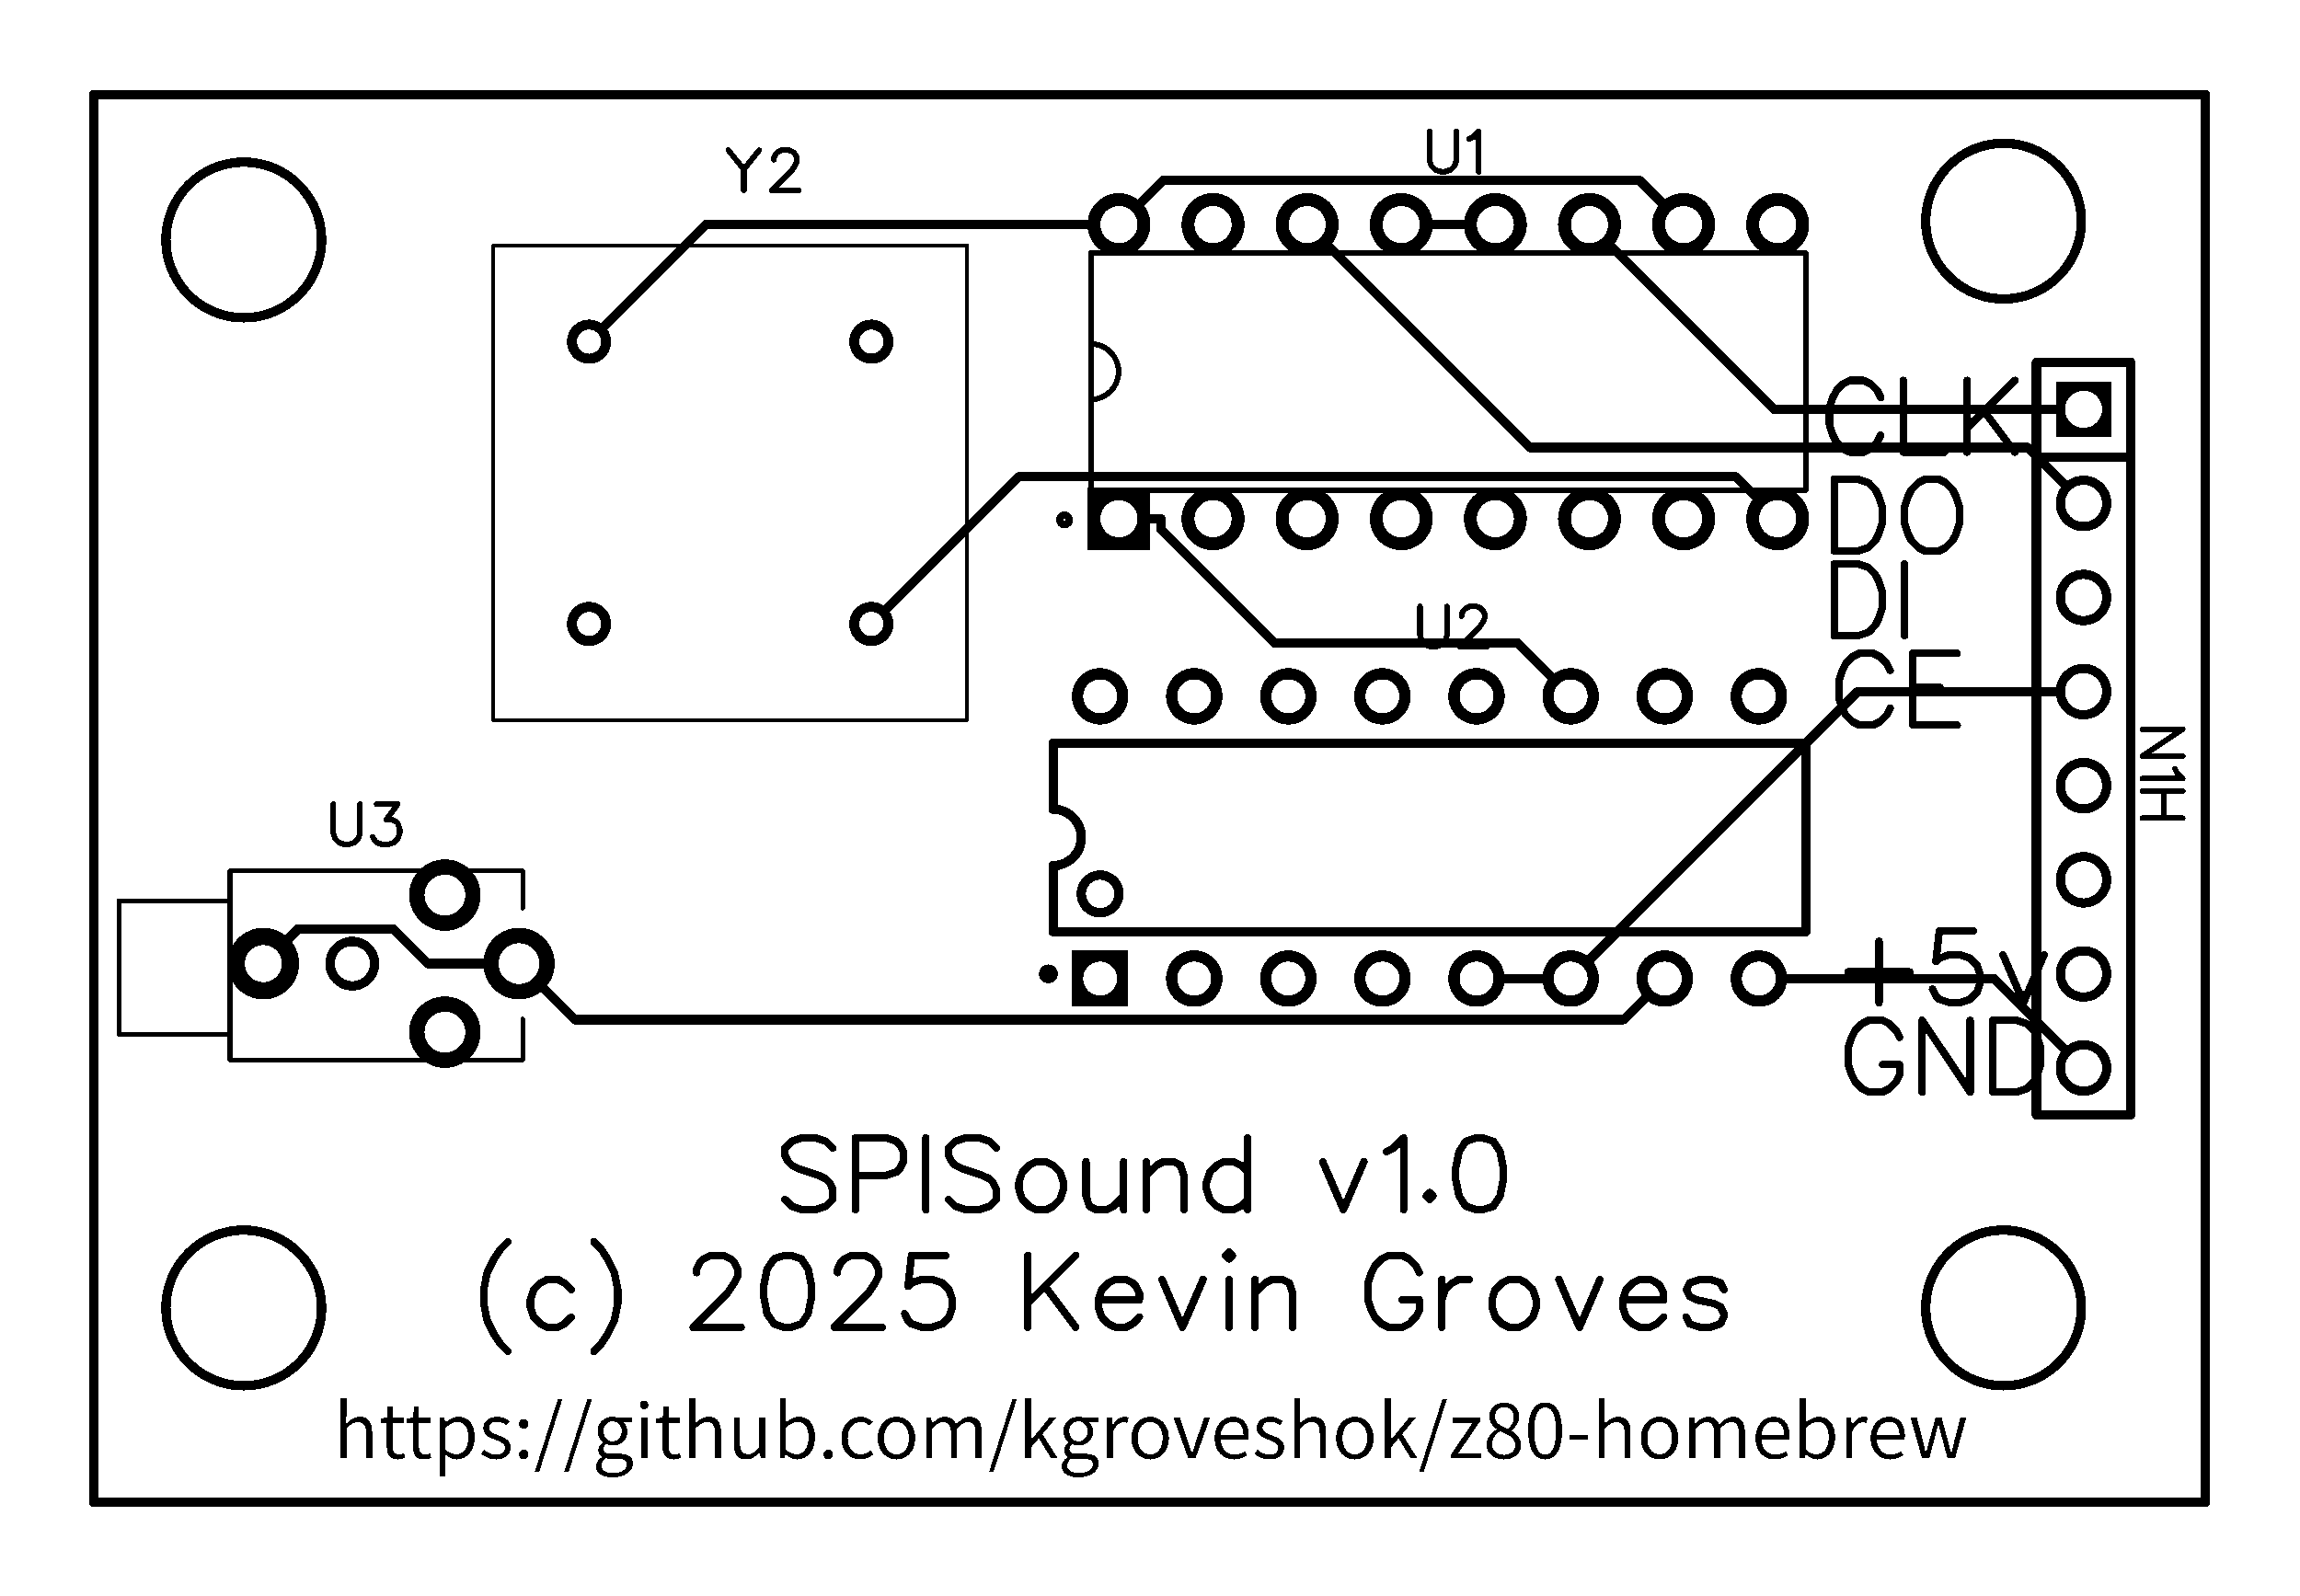 <svg xmlns="http://www.w3.org/2000/svg" xmlns:xlink="http://www.w3.org/1999/xlink" width="62.078mm" height="43.078mm" viewBox="4037.6 3039.5 244.4 169.6"><title></title><style type="text/css">
*[layerid="1"] {stroke:#000000;fill:#000000;}
*[layerid="2"] {stroke:#000000;fill:#000000;}
*[layerid="3"] {stroke:#000000;fill:#000000;}
*[layerid="4"] {stroke:#000000;fill:#000000;}
*[layerid="5"] {stroke:#000000;fill:#000000;}
*[layerid="6"] {stroke:#000000;fill:#000000;}
*[layerid="7"] {stroke:#000000;fill:#000000;}
*[layerid="8"] {stroke:#000000;fill:#000000;}
*[layerid="9"] {stroke:#000000;fill:#000000;}
*[layerid="10"] {stroke:#000000;fill:#000000;}
*[layerid="11"] {stroke:#000000;fill:#000000;}
*[layerid="12"] {stroke:#000000;fill:#000000;}
*[layerid="13"] {stroke:#000000;fill:#000000;}
*[layerid="14"] {stroke:#000000;fill:#000000;}
*[layerid="15"] {stroke:#000000;fill:#000000;}
*[layerid="19"] {stroke:#000000;fill:#000000;}
*[layerid="21"] {stroke:#000000;fill:#000000;}
*[layerid="22"] {stroke:#000000;fill:#000000;}
*[layerid="23"] {stroke:#000000;fill:#000000;}
*[layerid="24"] {stroke:#000000;fill:#000000;}
*[layerid="25"] {stroke:#000000;fill:#000000;}
*[layerid="26"] {stroke:#000000;fill:#000000;}
*[layerid="27"] {stroke:#000000;fill:#000000;}
*[layerid="28"] {stroke:#000000;fill:#000000;}
*[layerid="29"] {stroke:#000000;fill:#000000;}
*[layerid="30"] {stroke:#000000;fill:#000000;}
*[layerid="31"] {stroke:#000000;fill:#000000;}
*[layerid="32"] {stroke:#000000;fill:#000000;}
*[layerid="33"] {stroke:#000000;fill:#000000;}
*[layerid="34"] {stroke:#000000;fill:#000000;}
*[layerid="35"] {stroke:#000000;fill:#000000;}
*[layerid="36"] {stroke:#000000;fill:#000000;}
*[layerid="37"] {stroke:#000000;fill:#000000;}
*[layerid="38"] {stroke:#000000;fill:#000000;}
*[layerid="39"] {stroke:#000000;fill:#000000;}
*[layerid="40"] {stroke:#000000;fill:#000000;}
*[layerid="41"] {stroke:#000000;fill:#000000;}
*[layerid="42"] {stroke:#000000;fill:#000000;}
*[layerid="43"] {stroke:#000000;fill:#000000;}
*[layerid="44"] {stroke:#000000;fill:#000000;}
*[layerid="45"] {stroke:#000000;fill:#000000;}
*[layerid="46"] {stroke:#000000;fill:#000000;}
*[layerid="47"] {stroke:#000000;fill:#000000;}
*[layerid="48"] {stroke:#000000;fill:#000000;}
*[layerid="49"] {stroke:#000000;fill:#000000;}
*[layerid="50"] {stroke:#000000;fill:#000000;}
*[layerid="51"] {stroke:#000000;fill:#000000;}
*[layerid="52"] {stroke:#000000;fill:#000000;}
*[layerid="99"] {stroke:#000000;fill:#000000;}
*[layerid="100"] {stroke:#000000;fill:#000000;}
*[layerid="101"] {stroke:#000000;fill:#000000;}
*[layerid="Hole"] {stroke:#000000;fill:#000000;}
*[layerid="DRCError"] {stroke:#000000;fill:#000000;}
*[fill="none"] {fill: none;}
*[stroke="none"] {stroke: none;}
path, polyline, polygon, line {stroke-linecap:round;}
g[c_partid="part_pad"][layerid="1"] ellipse:not([c_etype="pad_outer"]) {fill:#000000;}
g[c_partid="part_pad"][layerid="1"] polygon:not([c_etype="pad_outer"]) {fill:#000000;}
g[c_partid="part_pad"][layerid="1"] polyline:not([c_etype="pad_outer"]) {stroke:#000000;}
g[c_partid="part_pad"][layerid="2"] ellipse:not([c_etype="pad_outer"]) {fill:#000000;}
g[c_partid="part_pad"][layerid="2"] polygon:not([c_etype="pad_outer"]) {fill:#000000;}
g[c_partid="part_pad"][layerid="2"] polyline:not([c_etype="pad_outer"]) {stroke:#000000;}
g[c_partid="part_pad"][layerid="11"] ellipse:not([c_etype="pad_outer"]) {fill:#000000;}
g[c_partid="part_pad"][layerid="11"] polygon:not([c_etype="pad_outer"]) {fill:#000000;}
g[c_partid="part_pad"][layerid="11"] polyline:not([c_etype="pad_outer"]) {stroke:#000000;}
g[c_partid="part_pad"][layerid="11"] circle {fill:#FFFFFF;}
g[c_partid="part_pad"][layerid="11"] > polyline:nth-of-type(2) {stroke:#FFFFFF;}
g[c_partid="part_pad"][layerid="11"][c_shape="ELLIPSE"]  polyline:nth-last-of-type(1) {stroke:#FFFFFF;}
g[c_partid="part_pad"][layerid="11"][c_shape="RECT"]  polyline:nth-last-of-type(1) {stroke:#FFFFFF;}
g[c_partid="part_pad"][layerid="11"][c_shape="POLYGON"]  polyline:nth-last-of-type(1) {stroke:#FFFFFF;}
g[c_partid="part_via"] > * + circle, #gCurParts g[c_partid="part_via"] > * + circle {fill:#FFFFFF;}
g[c_partid="part_pad"] > polygon[c_etype="pad_outer"], #gCurParts g[c_partid="part_pad"] > polygon[c_etype="pad_outer"] {stroke-linejoin: miter;stroke-miterlimit: 100;}
g[c_partid="part_hole"] > circle {fill: #FFFFFF;}path, polyline, polygon {stroke-linejoin:round;}
rect, circle, ellipse, polyline, line, polygon, path {shape-rendering:crispEdges;}
</style>
<rect x="4037.6" y="3039.5" width="244.4" height="169.6" fill="#FFFFFF" stroke="none"/><polyline points="4092.748 3141.909 4083.04 3141.909 4079.354 3138.223 4069.269 3138.223 4065.583 3141.909" stroke-width="1"  stroke-linecap="round" fill="none" layerid="1" net="U2_7" id="gge1327" locked="0" /><polyline points="4092.748 3141.909 4098.701 3147.862 4210.138 3147.862 4214.5 3143.5" stroke-width="1"  stroke-linecap="round" fill="none" layerid="1" net="U2_7" id="gge1324" locked="0" /><polyline points="4160.948 3094.63 4160.948 3095.742 4173.044 3107.838 4198.838 3107.838 4204.5 3113.5" stroke-width="1"  stroke-linecap="round" fill="none" layerid="1" net="D1" id="gge1297" locked="0" /><polyline points="4156.5 3094.63 4160.948 3094.63" stroke-width="1"  stroke-linecap="round" fill="none" layerid="1" net="D1" id="gge1294" locked="0" /><polyline points="4224.5 3143.5 4249.5 3143.5 4259 3153" stroke-width="1"  stroke-linecap="round" fill="none" layerid="1" net="GND" id="gge1288" locked="0" /><polyline points="4226.5 3094.63 4222.048 3090.178 4145.822 3090.178 4130.189 3105.811" stroke-width="1"  stroke-linecap="round" fill="none" layerid="1" net="GND" id="gge1282" locked="0" /><polyline points="4100.189 3075.811 4112.63 3063.37 4156.5 3063.37" stroke-width="1"  stroke-linecap="round" fill="none" layerid="1" net="+5V" id="gge1276" locked="0" /><polyline points="4156.5 3063.37 4161.192 3058.678 4211.808 3058.678 4216.5 3063.37" stroke-width="1"  stroke-linecap="round" fill="none" layerid="1" net="+5V" id="gge1273" locked="0" /><polyline points="4194.5 3143.5 4204.5 3143.5" stroke-width="1"  stroke-linecap="round" fill="none" layerid="1" net="CE" id="gge1267" locked="0" /><polyline points="4204.5 3143.5 4235 3113 4259 3113" stroke-width="1"  stroke-linecap="round" fill="none" layerid="1" net="CE" id="gge1264" locked="0" /><polyline points="4186.5 3063.37 4196.5 3063.37" stroke-width="1"  stroke-linecap="round" fill="none" layerid="1" net="CE" id="gge1261" locked="0" /><polyline points="4176.5 3063.37 4200.189 3087.059 4253.059 3087.059 4259 3093" stroke-width="1"  stroke-linecap="round" fill="none" layerid="1" net="DO" id="gge1255" locked="0" /><polyline points="4206.5 3063.37 4226.13 3083 4259 3083" stroke-width="1"  stroke-linecap="round" fill="none" layerid="1" net="CLK" id="gge1252" locked="0" /><g c_partid="part_pad" c_etype="pinpart" c_origin="4259,3083" layerid="11" number="1" net="CLK" plated ="Y"  id="gge63" locked="0" c_rotation="270" c_width="5.905" c_height="5.905" title="CLK" c_shape="RECT" pasteexpansion="0" solderexpansion="0.2"><polygon  c_etype="pad_shell" points="4261.953 3080.047 4261.953 3085.953 4256.047 3085.953 4256.047 3080.047" layerid="11" stroke-width="0" /><circle c_etype="pad_hole" cx="4259" cy="3083" r="1.968" layerid="11" stroke-width="0"/></g><g c_partid="part_pad" c_etype="pinpart" c_origin="4259,3093" layerid="11" number="2" net="DO" plated ="Y"  id="gge78" locked="0" c_rotation="270" c_width="5.905" c_height="5.905" title="DO" c_shape="ELLIPSE" pasteexpansion="0" solderexpansion="0.2"><ellipse c_etype="pad_shell" cx="4259" cy="3093" rx="2.953" ry="2.953" layerid="11" stroke-width="0"/><circle c_etype="pad_hole" cx="4259" cy="3093" r="1.968" layerid="11" stroke-width="0"/></g><g c_partid="part_pad" c_etype="pinpart" c_origin="4259,3103" layerid="11" number="3" net="" plated ="Y"  id="gge93" locked="0" c_rotation="270" c_width="5.905" c_height="5.905" title="" c_shape="ELLIPSE" pasteexpansion="0" solderexpansion="0.2"><ellipse c_etype="pad_shell" cx="4259" cy="3103" rx="2.953" ry="2.953" layerid="11" stroke-width="0"/><circle c_etype="pad_hole" cx="4259" cy="3103" r="1.968" layerid="11" stroke-width="0"/></g><g c_partid="part_pad" c_etype="pinpart" c_origin="4259,3113" layerid="11" number="4" net="CE" plated ="Y"  id="gge108" locked="0" c_rotation="270" c_width="5.905" c_height="5.905" title="CE" c_shape="ELLIPSE" pasteexpansion="0" solderexpansion="0.2"><ellipse c_etype="pad_shell" cx="4259" cy="3113" rx="2.953" ry="2.953" layerid="11" stroke-width="0"/><circle c_etype="pad_hole" cx="4259" cy="3113" r="1.968" layerid="11" stroke-width="0"/></g><g c_partid="part_pad" c_etype="pinpart" c_origin="4259,3123" layerid="11" number="5" net="" plated ="Y"  id="gge123" locked="0" c_rotation="270" c_width="5.905" c_height="5.905" title="" c_shape="ELLIPSE" pasteexpansion="0" solderexpansion="0.2"><ellipse c_etype="pad_shell" cx="4259" cy="3123" rx="2.953" ry="2.953" layerid="11" stroke-width="0"/><circle c_etype="pad_hole" cx="4259" cy="3123" r="1.968" layerid="11" stroke-width="0"/></g><g c_partid="part_pad" c_etype="pinpart" c_origin="4259,3133" layerid="11" number="6" net="" plated ="Y"  id="gge138" locked="0" c_rotation="270" c_width="5.905" c_height="5.905" title="" c_shape="ELLIPSE" pasteexpansion="0" solderexpansion="0.2"><ellipse c_etype="pad_shell" cx="4259" cy="3133" rx="2.953" ry="2.953" layerid="11" stroke-width="0"/><circle c_etype="pad_hole" cx="4259" cy="3133" r="1.968" layerid="11" stroke-width="0"/></g><g c_partid="part_pad" c_etype="pinpart" c_origin="4259,3143" layerid="11" number="7" net="+5V" plated ="Y"  id="gge153" locked="0" c_rotation="270" c_width="5.905" c_height="5.905" title="+5V" c_shape="ELLIPSE" pasteexpansion="0" solderexpansion="0.2"><ellipse c_etype="pad_shell" cx="4259" cy="3143" rx="2.953" ry="2.953" layerid="11" stroke-width="0"/><circle c_etype="pad_hole" cx="4259" cy="3143" r="1.968" layerid="11" stroke-width="0"/></g><g c_partid="part_pad" c_etype="pinpart" c_origin="4259,3153" layerid="11" number="8" net="GND" plated ="Y"  id="gge168" locked="0" c_rotation="270" c_width="5.905" c_height="5.905" title="GND" c_shape="ELLIPSE" pasteexpansion="0" solderexpansion="0.2"><ellipse c_etype="pad_shell" cx="4259" cy="3153" rx="2.953" ry="2.953" layerid="11" stroke-width="0"/><circle c_etype="pad_hole" cx="4259" cy="3153" r="1.968" layerid="11" stroke-width="0"/></g><g c_partid="part_pad" c_etype="pinpart" c_origin="4156.5,3094.63" layerid="11" number="1" net="D1" plated ="Y"  id="gge321" locked="0" c_rotation="90" c_width="6.693" c_height="6.693" title="D1" c_shape="RECT" pasteexpansion="0" solderexpansion="0.2"><polygon  c_etype="pad_shell" points="4153.154 3097.977 4153.154 3091.284 4159.846 3091.284 4159.846 3097.977" layerid="11" stroke-width="0" /><circle c_etype="pad_hole" cx="4156.5" cy="3094.63" r="1.968" layerid="11" stroke-width="0"/></g><g c_partid="part_pad" c_etype="pinpart" c_origin="4166.5,3094.63" layerid="11" number="2" net="D2" plated ="Y"  id="gge336" locked="0" c_rotation="90" c_width="6.693" c_height="6.693" title="D2" c_shape="ELLIPSE" pasteexpansion="0" solderexpansion="0.2"><ellipse c_etype="pad_shell" cx="4166.5" cy="3094.63" rx="3.346" ry="3.346" layerid="11" stroke-width="0"/><circle c_etype="pad_hole" cx="4166.5" cy="3094.631" r="1.968" layerid="11" stroke-width="0"/></g><g c_partid="part_pad" c_etype="pinpart" c_origin="4216.5,3094.63" layerid="11" number="7" net="D7" plated ="Y"  id="gge351" locked="0" c_rotation="90" c_width="6.693" c_height="6.693" title="D7" c_shape="ELLIPSE" pasteexpansion="0" solderexpansion="0.2"><ellipse c_etype="pad_shell" cx="4216.5" cy="3094.63" rx="3.346" ry="3.346" layerid="11" stroke-width="0"/><circle c_etype="pad_hole" cx="4216.5" cy="3094.631" r="1.968" layerid="11" stroke-width="0"/></g><g c_partid="part_pad" c_etype="pinpart" c_origin="4226.5,3094.63" layerid="11" number="8" net="GND" plated ="Y"  id="gge366" locked="0" c_rotation="90" c_width="6.693" c_height="6.693" title="GND" c_shape="ELLIPSE" pasteexpansion="0" solderexpansion="0.2"><ellipse c_etype="pad_shell" cx="4226.5" cy="3094.63" rx="3.346" ry="3.346" layerid="11" stroke-width="0"/><circle c_etype="pad_hole" cx="4226.5" cy="3094.631" r="1.968" layerid="11" stroke-width="0"/></g><g c_partid="part_pad" c_etype="pinpart" c_origin="4176.5,3094.63" layerid="11" number="3" net="D3" plated ="Y"  id="gge381" locked="0" c_rotation="90" c_width="6.693" c_height="6.693" title="D3" c_shape="ELLIPSE" pasteexpansion="0" solderexpansion="0.2"><ellipse c_etype="pad_shell" cx="4176.5" cy="3094.63" rx="3.346" ry="3.346" layerid="11" stroke-width="0"/><circle c_etype="pad_hole" cx="4176.5" cy="3094.631" r="1.968" layerid="11" stroke-width="0"/></g><g c_partid="part_pad" c_etype="pinpart" c_origin="4186.5,3094.63" layerid="11" number="4" net="D4" plated ="Y"  id="gge396" locked="0" c_rotation="90" c_width="6.693" c_height="6.693" title="D4" c_shape="ELLIPSE" pasteexpansion="0" solderexpansion="0.2"><ellipse c_etype="pad_shell" cx="4186.5" cy="3094.63" rx="3.346" ry="3.346" layerid="11" stroke-width="0"/><circle c_etype="pad_hole" cx="4186.5" cy="3094.631" r="1.968" layerid="11" stroke-width="0"/></g><g c_partid="part_pad" c_etype="pinpart" c_origin="4206.5,3094.63" layerid="11" number="6" net="D6" plated ="Y"  id="gge411" locked="0" c_rotation="90" c_width="6.693" c_height="6.693" title="D6" c_shape="ELLIPSE" pasteexpansion="0" solderexpansion="0.2"><ellipse c_etype="pad_shell" cx="4206.5" cy="3094.63" rx="3.346" ry="3.346" layerid="11" stroke-width="0"/><circle c_etype="pad_hole" cx="4206.5" cy="3094.631" r="1.968" layerid="11" stroke-width="0"/></g><g c_partid="part_pad" c_etype="pinpart" c_origin="4196.5,3094.63" layerid="11" number="5" net="D5" plated ="Y"  id="gge426" locked="0" c_rotation="90" c_width="6.693" c_height="6.693" title="D5" c_shape="ELLIPSE" pasteexpansion="0" solderexpansion="0.2"><ellipse c_etype="pad_shell" cx="4196.5" cy="3094.63" rx="3.346" ry="3.346" layerid="11" stroke-width="0"/><circle c_etype="pad_hole" cx="4196.5" cy="3094.631" r="1.968" layerid="11" stroke-width="0"/></g><g c_partid="part_pad" c_etype="pinpart" c_origin="4226.5,3063.37" layerid="11" number="9" net="" plated ="Y"  id="gge441" locked="0" c_rotation="90" c_width="6.693" c_height="6.693" title="" c_shape="ELLIPSE" pasteexpansion="0" solderexpansion="0.2"><ellipse c_etype="pad_shell" cx="4226.5" cy="3063.37" rx="3.346" ry="3.346" layerid="11" stroke-width="0"/><circle c_etype="pad_hole" cx="4226.5" cy="3063.37" r="1.968" layerid="11" stroke-width="0"/></g><g c_partid="part_pad" c_etype="pinpart" c_origin="4216.5,3063.37" layerid="11" number="10" net="+5V" plated ="Y"  id="gge456" locked="0" c_rotation="90" c_width="6.693" c_height="6.693" title="+5V" c_shape="ELLIPSE" pasteexpansion="0" solderexpansion="0.2"><ellipse c_etype="pad_shell" cx="4216.5" cy="3063.37" rx="3.346" ry="3.346" layerid="11" stroke-width="0"/><circle c_etype="pad_hole" cx="4216.5" cy="3063.37" r="1.968" layerid="11" stroke-width="0"/></g><g c_partid="part_pad" c_etype="pinpart" c_origin="4206.5,3063.37" layerid="11" number="11" net="CLK" plated ="Y"  id="gge471" locked="0" c_rotation="90" c_width="6.693" c_height="6.693" title="CLK" c_shape="ELLIPSE" pasteexpansion="0" solderexpansion="0.2"><ellipse c_etype="pad_shell" cx="4206.5" cy="3063.37" rx="3.346" ry="3.346" layerid="11" stroke-width="0"/><circle c_etype="pad_hole" cx="4206.5" cy="3063.37" r="1.968" layerid="11" stroke-width="0"/></g><g c_partid="part_pad" c_etype="pinpart" c_origin="4196.5,3063.37" layerid="11" number="12" net="CE" plated ="Y"  id="gge486" locked="0" c_rotation="90" c_width="6.693" c_height="6.693" title="CE" c_shape="ELLIPSE" pasteexpansion="0" solderexpansion="0.2"><ellipse c_etype="pad_shell" cx="4196.5" cy="3063.37" rx="3.346" ry="3.346" layerid="11" stroke-width="0"/><circle c_etype="pad_hole" cx="4196.5" cy="3063.37" r="1.968" layerid="11" stroke-width="0"/></g><g c_partid="part_pad" c_etype="pinpart" c_origin="4186.5,3063.37" layerid="11" number="13" net="CE" plated ="Y"  id="gge501" locked="0" c_rotation="90" c_width="6.693" c_height="6.693" title="CE" c_shape="ELLIPSE" pasteexpansion="0" solderexpansion="0.2"><ellipse c_etype="pad_shell" cx="4186.5" cy="3063.37" rx="3.346" ry="3.346" layerid="11" stroke-width="0"/><circle c_etype="pad_hole" cx="4186.5" cy="3063.37" r="1.968" layerid="11" stroke-width="0"/></g><g c_partid="part_pad" c_etype="pinpart" c_origin="4176.5,3063.37" layerid="11" number="14" net="DO" plated ="Y"  id="gge516" locked="0" c_rotation="90" c_width="6.693" c_height="6.693" title="DO" c_shape="ELLIPSE" pasteexpansion="0" solderexpansion="0.2"><ellipse c_etype="pad_shell" cx="4176.5" cy="3063.37" rx="3.346" ry="3.346" layerid="11" stroke-width="0"/><circle c_etype="pad_hole" cx="4176.5" cy="3063.37" r="1.968" layerid="11" stroke-width="0"/></g><g c_partid="part_pad" c_etype="pinpart" c_origin="4166.5,3063.37" layerid="11" number="15" net="D0" plated ="Y"  id="gge531" locked="0" c_rotation="90" c_width="6.693" c_height="6.693" title="D0" c_shape="ELLIPSE" pasteexpansion="0" solderexpansion="0.2"><ellipse c_etype="pad_shell" cx="4166.5" cy="3063.37" rx="3.346" ry="3.346" layerid="11" stroke-width="0"/><circle c_etype="pad_hole" cx="4166.5" cy="3063.37" r="1.968" layerid="11" stroke-width="0"/></g><g c_partid="part_pad" c_etype="pinpart" c_origin="4156.5,3063.37" layerid="11" number="16" net="+5V" plated ="Y"  id="gge546" locked="0" c_rotation="90" c_width="6.693" c_height="6.693" title="+5V" c_shape="ELLIPSE" pasteexpansion="0" solderexpansion="0.2"><ellipse c_etype="pad_shell" cx="4156.5" cy="3063.37" rx="3.346" ry="3.346" layerid="11" stroke-width="0"/><circle c_etype="pad_hole" cx="4156.5" cy="3063.37" r="1.968" layerid="11" stroke-width="0"/></g><g c_partid="part_pad" c_etype="pinpart" c_origin="4154.5,3143.5" layerid="11" number="1" net="D5" plated ="Y"  id="gge594" locked="0" c_rotation="0" c_width="6" c_height="6" title="D5" c_shape="RECT" pasteexpansion="0" solderexpansion="0.2"><polygon  c_etype="pad_shell" points="4151.5 3140.5 4157.5 3140.5 4157.5 3146.5 4151.5 3146.5" layerid="11" stroke-width="0" /><circle c_etype="pad_hole" cx="4154.5" cy="3143.5" r="1.8" layerid="11" stroke-width="0"/></g><g c_partid="part_pad" c_etype="pinpart" c_origin="4164.5,3143.5" layerid="11" number="2" net="D6" plated ="Y"  id="gge609" locked="0" c_rotation="0" c_width="6" c_height="6" title="D6" c_shape="ELLIPSE" pasteexpansion="0" solderexpansion="0.2"><ellipse c_etype="pad_shell" cx="4164.5" cy="3143.5" rx="3" ry="3" layerid="11" stroke-width="0"/><circle c_etype="pad_hole" cx="4164.5" cy="3143.5" r="1.8" layerid="11" stroke-width="0"/></g><g c_partid="part_pad" c_etype="pinpart" c_origin="4174.5,3143.5" layerid="11" number="3" net="D7" plated ="Y"  id="gge624" locked="0" c_rotation="0" c_width="6" c_height="6" title="D7" c_shape="ELLIPSE" pasteexpansion="0" solderexpansion="0.2"><ellipse c_etype="pad_shell" cx="4174.5" cy="3143.5" rx="3" ry="3" layerid="11" stroke-width="0"/><circle c_etype="pad_hole" cx="4174.5" cy="3143.5" r="1.8" layerid="11" stroke-width="0"/></g><g c_partid="part_pad" c_etype="pinpart" c_origin="4184.5,3143.5" layerid="11" number="4" net="" plated ="Y"  id="gge639" locked="0" c_rotation="0" c_width="6" c_height="6" title="" c_shape="ELLIPSE" pasteexpansion="0" solderexpansion="0.2"><ellipse c_etype="pad_shell" cx="4184.5" cy="3143.5" rx="3" ry="3" layerid="11" stroke-width="0"/><circle c_etype="pad_hole" cx="4184.5" cy="3143.5" r="1.8" layerid="11" stroke-width="0"/></g><g c_partid="part_pad" c_etype="pinpart" c_origin="4194.5,3143.5" layerid="11" number="5" net="CE" plated ="Y"  id="gge654" locked="0" c_rotation="0" c_width="6" c_height="6" title="CE" c_shape="ELLIPSE" pasteexpansion="0" solderexpansion="0.2"><ellipse c_etype="pad_shell" cx="4194.5" cy="3143.5" rx="3" ry="3" layerid="11" stroke-width="0"/><circle c_etype="pad_hole" cx="4194.5" cy="3143.5" r="1.8" layerid="11" stroke-width="0"/></g><g c_partid="part_pad" c_etype="pinpart" c_origin="4204.5,3143.5" layerid="11" number="6" net="CE" plated ="Y"  id="gge669" locked="0" c_rotation="0" c_width="6" c_height="6" title="CE" c_shape="ELLIPSE" pasteexpansion="0" solderexpansion="0.2"><ellipse c_etype="pad_shell" cx="4204.5" cy="3143.5" rx="3" ry="3" layerid="11" stroke-width="0"/><circle c_etype="pad_hole" cx="4204.5" cy="3143.5" r="1.8" layerid="11" stroke-width="0"/></g><g c_partid="part_pad" c_etype="pinpart" c_origin="4214.5,3143.5" layerid="11" number="7" net="U2_7" plated ="Y"  id="gge684" locked="0" c_rotation="0" c_width="6" c_height="6" title="U2_7" c_shape="ELLIPSE" pasteexpansion="0" solderexpansion="0.2"><ellipse c_etype="pad_shell" cx="4214.5" cy="3143.5" rx="3" ry="3" layerid="11" stroke-width="0"/><circle c_etype="pad_hole" cx="4214.5" cy="3143.5" r="1.8" layerid="11" stroke-width="0"/></g><g c_partid="part_pad" c_etype="pinpart" c_origin="4224.5,3143.5" layerid="11" number="8" net="GND" plated ="Y"  id="gge699" locked="0" c_rotation="0" c_width="6" c_height="6" title="GND" c_shape="ELLIPSE" pasteexpansion="0" solderexpansion="0.2"><ellipse c_etype="pad_shell" cx="4224.5" cy="3143.5" rx="3" ry="3" layerid="11" stroke-width="0"/><circle c_etype="pad_hole" cx="4224.5" cy="3143.5" r="1.8" layerid="11" stroke-width="0"/></g><g c_partid="part_pad" c_etype="pinpart" c_origin="4154.5,3113.5" layerid="11" number="16" net="+5V" plated ="Y"  id="gge714" locked="0" c_rotation="0" c_width="6" c_height="6" title="+5V" c_shape="ELLIPSE" pasteexpansion="0" solderexpansion="0.2"><ellipse c_etype="pad_shell" cx="4154.5" cy="3113.5" rx="3" ry="3" layerid="11" stroke-width="0"/><circle c_etype="pad_hole" cx="4154.5" cy="3113.5" r="1.8" layerid="11" stroke-width="0"/></g><g c_partid="part_pad" c_etype="pinpart" c_origin="4164.5,3113.5" layerid="11" number="15" net="D4" plated ="Y"  id="gge729" locked="0" c_rotation="0" c_width="6" c_height="6" title="D4" c_shape="ELLIPSE" pasteexpansion="0" solderexpansion="0.2"><ellipse c_etype="pad_shell" cx="4164.5" cy="3113.5" rx="3" ry="3" layerid="11" stroke-width="0"/><circle c_etype="pad_hole" cx="4164.5" cy="3113.5" r="1.8" layerid="11" stroke-width="0"/></g><g c_partid="part_pad" c_etype="pinpart" c_origin="4174.5,3113.5" layerid="11" number="14" net="U2_14" plated ="Y"  id="gge744" locked="0" c_rotation="0" c_width="6" c_height="6" title="U2_14" c_shape="ELLIPSE" pasteexpansion="0" solderexpansion="0.2"><ellipse c_etype="pad_shell" cx="4174.5" cy="3113.5" rx="3" ry="3" layerid="11" stroke-width="0"/><circle c_etype="pad_hole" cx="4174.5" cy="3113.5" r="1.8" layerid="11" stroke-width="0"/></g><g c_partid="part_pad" c_etype="pinpart" c_origin="4184.5,3113.5" layerid="11" number="13" net="D3" plated ="Y"  id="gge759" locked="0" c_rotation="0" c_width="6" c_height="6" title="D3" c_shape="ELLIPSE" pasteexpansion="0" solderexpansion="0.2"><ellipse c_etype="pad_shell" cx="4184.5" cy="3113.5" rx="3" ry="3" layerid="11" stroke-width="0"/><circle c_etype="pad_hole" cx="4184.5" cy="3113.5" r="1.8" layerid="11" stroke-width="0"/></g><g c_partid="part_pad" c_etype="pinpart" c_origin="4194.5,3113.5" layerid="11" number="12" net="D2" plated ="Y"  id="gge774" locked="0" c_rotation="0" c_width="6" c_height="6" title="D2" c_shape="ELLIPSE" pasteexpansion="0" solderexpansion="0.2"><ellipse c_etype="pad_shell" cx="4194.5" cy="3113.5" rx="3" ry="3" layerid="11" stroke-width="0"/><circle c_etype="pad_hole" cx="4194.5" cy="3113.5" r="1.8" layerid="11" stroke-width="0"/></g><g c_partid="part_pad" c_etype="pinpart" c_origin="4204.5,3113.5" layerid="11" number="11" net="D1" plated ="Y"  id="gge789" locked="0" c_rotation="0" c_width="6" c_height="6" title="D1" c_shape="ELLIPSE" pasteexpansion="0" solderexpansion="0.2"><ellipse c_etype="pad_shell" cx="4204.5" cy="3113.5" rx="3" ry="3" layerid="11" stroke-width="0"/><circle c_etype="pad_hole" cx="4204.5" cy="3113.5" r="1.8" layerid="11" stroke-width="0"/></g><g c_partid="part_pad" c_etype="pinpart" c_origin="4214.5,3113.5" layerid="11" number="10" net="D0" plated ="Y"  id="gge804" locked="0" c_rotation="0" c_width="6" c_height="6" title="D0" c_shape="ELLIPSE" pasteexpansion="0" solderexpansion="0.2"><ellipse c_etype="pad_shell" cx="4214.5" cy="3113.5" rx="3" ry="3" layerid="11" stroke-width="0"/><circle c_etype="pad_hole" cx="4214.5" cy="3113.5" r="1.8" layerid="11" stroke-width="0"/></g><g c_partid="part_pad" c_etype="pinpart" c_origin="4224.5,3113.5" layerid="11" number="9" net="" plated ="Y"  id="gge819" locked="0" c_rotation="0" c_width="6" c_height="6" title="" c_shape="ELLIPSE" pasteexpansion="0" solderexpansion="0.2"><ellipse c_etype="pad_shell" cx="4224.5" cy="3113.5" rx="3" ry="3" layerid="11" stroke-width="0"/><circle c_etype="pad_hole" cx="4224.5" cy="3113.5" r="1.8" layerid="11" stroke-width="0"/></g><g c_partid="part_pad" c_etype="pinpart" c_origin="4084.874,3149.193" layerid="11" number="RING1" net="GND" plated ="Y"  id="gge873" locked="0" c_rotation="0" c_width="7.6" c_height="7.6" title="GND" c_shape="ELLIPSE" pasteexpansion="0" solderexpansion="0.2"><ellipse c_etype="pad_shell" cx="4084.874" cy="3149.193" rx="3.8" ry="3.8" layerid="11" stroke-width="0"/><polyline c_etype="pad_hole" points="4084.874 3149.193 4084.874 3149.193" layerid="11" stroke-width="4.33"></polyline></g><g c_partid="part_pad" c_etype="pinpart" c_origin="4084.874,3134.626" layerid="11" number="RING2" net="" plated ="Y"  id="gge888" locked="0" c_rotation="0" c_width="7.6" c_height="7.6" title="" c_shape="ELLIPSE" pasteexpansion="0" solderexpansion="0.2"><ellipse c_etype="pad_shell" cx="4084.874" cy="3134.626" rx="3.8" ry="3.8" layerid="11" stroke-width="0"/><polyline c_etype="pad_hole" points="4084.874 3134.626 4084.874 3134.626" layerid="11" stroke-width="4.33"></polyline></g><g c_partid="part_pad" c_etype="pinpart" c_origin="4065.583,3141.909" layerid="11" number="SHIELD" net="U2_7" plated ="Y"  id="gge903" locked="0" c_rotation="0" c_width="7.6" c_height="7.6" title="U2_7" c_shape="ELLIPSE" pasteexpansion="0" solderexpansion="0.2"><ellipse c_etype="pad_shell" cx="4065.583" cy="3141.909" rx="3.8" ry="3.8" layerid="11" stroke-width="0"/><polyline c_etype="pad_hole" points="4065.582 3141.909 4065.584 3141.909" layerid="11" stroke-width="3.936"></polyline></g><g c_partid="part_pad" c_etype="pinpart" c_origin="4092.748,3141.909" layerid="11" number="TIP" net="U2_7" plated ="Y"  id="gge918" locked="0" c_rotation="0" c_width="7.6" c_height="7.6" title="U2_7" c_shape="ELLIPSE" pasteexpansion="0" solderexpansion="0.2"><ellipse c_etype="pad_shell" cx="4092.748" cy="3141.909" rx="3.8" ry="3.8" layerid="11" stroke-width="0"/><polyline c_etype="pad_hole" points="4092.747 3141.909 4092.749 3141.909" layerid="11" stroke-width="4.33"></polyline></g><g c_partid="part_pad" c_etype="pinpart" c_origin="4100.189,3105.811" layerid="11" number="1" net="" plated ="Y"  id="gge960" locked="0" c_rotation="0" c_width="4.693" c_height="4.693" title="" c_shape="ELLIPSE" pasteexpansion="0" solderexpansion="0.2"><ellipse c_etype="pad_shell" cx="4100.189" cy="3105.811" rx="2.346" ry="2.346" layerid="11" stroke-width="0"/><polyline c_etype="pad_hole" points="4100.19 3105.811 4100.189 3105.811" layerid="11" stroke-width="2.56"></polyline></g><g c_partid="part_pad" c_etype="pinpart" c_origin="4130.189,3105.811" layerid="11" number="4" net="GND" plated ="Y"  id="gge975" locked="0" c_rotation="0" c_width="4.693" c_height="4.693" title="GND" c_shape="ELLIPSE" pasteexpansion="0" solderexpansion="0.2"><ellipse c_etype="pad_shell" cx="4130.189" cy="3105.811" rx="2.346" ry="2.346" layerid="11" stroke-width="0"/><polyline c_etype="pad_hole" points="4130.19 3105.811 4130.189 3105.811" layerid="11" stroke-width="2.56"></polyline></g><g c_partid="part_pad" c_etype="pinpart" c_origin="4130.189,3075.811" layerid="11" number="5" net="U2_14" plated ="Y"  id="gge990" locked="0" c_rotation="0" c_width="4.693" c_height="4.693" title="U2_14" c_shape="ELLIPSE" pasteexpansion="0" solderexpansion="0.2"><ellipse c_etype="pad_shell" cx="4130.189" cy="3075.811" rx="2.346" ry="2.346" layerid="11" stroke-width="0"/><polyline c_etype="pad_hole" points="4130.19 3075.811 4130.189 3075.811" layerid="11" stroke-width="2.56"></polyline></g><g c_partid="part_pad" c_etype="pinpart" c_origin="4100.189,3075.811" layerid="11" number="8" net="+5V" plated ="Y"  id="gge1005" locked="0" c_rotation="0" c_width="4.693" c_height="4.693" title="+5V" c_shape="ELLIPSE" pasteexpansion="0" solderexpansion="0.2"><ellipse c_etype="pad_shell" cx="4100.189" cy="3075.811" rx="2.346" ry="2.346" layerid="11" stroke-width="0"/><polyline c_etype="pad_hole" points="4100.19 3075.811 4100.189 3075.811" layerid="11" stroke-width="2.56"></polyline></g><g c_partid="part_hole" c_etype="pinpart" c_shapetype="group" c_origin="4250.5,3063" layerid="11" id="gge1113" locked="0" ><circle cx="4250.5" cy="3063" r="8.268"  stroke-width="1" fill-opacity="0" /></g><g c_partid="part_hole" c_etype="pinpart" c_shapetype="group" c_origin="4250.5,3178.5" layerid="11" id="gge1143" locked="0" ><circle cx="4250.5" cy="3178.5" r="8.268"  stroke-width="1" fill-opacity="0" /></g><g c_partid="part_hole" c_etype="pinpart" c_shapetype="group" c_origin="4063.5,3178.5" layerid="11" id="gge1158" locked="0" ><circle cx="4063.5" cy="3178.5" r="8.268"  stroke-width="1" fill-opacity="0" /></g><g c_partid="part_hole" c_etype="pinpart" c_shapetype="group" c_origin="4063.5,3065" layerid="11" id="gge1173" locked="0" ><circle cx="4063.5" cy="3065" r="8.268"  stroke-width="1" fill-opacity="0" /></g><g c_partid="part_hole" c_etype="pinpart" c_shapetype="group" c_origin="4075.032,3141.909" layerid="11" id="gge861" locked="0" ><circle cx="4075.032" cy="3141.909" r="2.362"  stroke-width="1" fill-opacity="0" /></g><polyline points="4264 3158 4254 3158 4254 3078 4264 3078 4264 3158" stroke-width="1"  stroke-linecap="round" fill="none" layerid="3" net="" id="gge51" locked="0" /><polyline points="4264 3088.093 4254 3088.093" stroke-width="1"  stroke-linecap="round" fill="none" layerid="3" net="" id="gge54" locked="0" /><polyline points="4153.508 3066.402 4229.492 3066.402 4229.492 3091.599 4153.508 3091.599 4153.508 3066.402" stroke-width="0.591"  stroke-linecap="round" fill="none" layerid="3" net="" id="gge216" locked="0" /><polyline points="4149.5 3118.5 4229.5 3118.5 4229.5 3138.5 4149.5 3138.5 4149.5 3131.5" stroke-width="1"  stroke-linecap="round" fill="none" layerid="3" net="S$137" id="gge579" locked="0" /><polyline points="4149.5 3118.5 4149.5 3125.5" stroke-width="1"  stroke-linecap="round" fill="none" layerid="3" net="S$141" id="gge582" locked="0" /><polyline points="4092.354 3132.067 4091.567 3132.067 4062.039 3132.067 4062.039 3135.217 4062.039 3149.39 4062.039 3152.146 4093.142 3152.146 4093.142 3147.815" stroke-width="0.5"  stroke-linecap="round" fill="none" layerid="3" net="" id="gge852" locked="0" /><polyline points="4093.142 3136.004 4093.142 3132.067 4091.567 3132.067" stroke-width="0.5"  stroke-linecap="round" fill="none" layerid="3" net="" id="gge855" locked="0" /><polyline points="4062.039 3135.217 4050.228 3135.217 4050.228 3149.39 4062.039 3149.39" stroke-width="0.5"  stroke-linecap="round" fill="none" layerid="3" net="" id="gge858" locked="0" /><polyline points="4089.992 3065.614 4140.386 3065.614 4140.386 3116.008 4089.992 3116.008 4089.992 3065.614" stroke-width="0.394"  stroke-linecap="round" fill="none" layerid="3" net="" id="gge954" locked="0" /><g c_partid="part_pcbtext" c_etype="pinpart" c_origin="4232,3088" c_rotation="0" c_mirror="0" id="gge1339" locked="0" layerid="3" c_shapetype="group" ><path c_fontsize="8" c_fontfamily="" c_text="CLK" d="M 4237.45 3081.75 L 4237.09 3081.02 L 4236.36 3080.29 L 4235.64 3079.93 L 4234.18 3079.93 L 4233.45 3080.29 L 4232.73 3081.02 L 4232.36 3081.75 L 4232 3082.84 L 4232 3084.65 L 4232.36 3085.75 L 4232.73 3086.47 L 4233.45 3087.2 L 4234.18 3087.56 L 4235.64 3087.56 L 4236.36 3087.2 L 4237.09 3086.47 L 4237.45 3085.75 M 4239.85 3079.93 L 4239.85 3087.56 M 4239.85 3087.56 L 4244.22 3087.56 M 4246.62 3079.93 L 4246.62 3087.56 M 4251.71 3079.93 L 4246.62 3085.02 M 4248.44 3083.2 L 4251.71 3087.56" fill="none"  stroke-width="0.8"  /></g><g c_partid="part_pcbtext" c_etype="pinpart" c_origin="4232.5,3098.5" c_rotation="0" c_mirror="0" id="gge1360" locked="0" layerid="3" c_shapetype="group" ><path c_fontsize="8" c_fontfamily="" c_text="DO" d="M 4232.5 3090.43L4232.5 3098.06 M 4232.5 3090.43L4235.05 3090.43 L4236.14 3090.79 L4236.86 3091.52 L4237.23 3092.25 L4237.59 3093.34 L4237.59 3095.15 L4237.23 3096.25 L4236.86 3096.97 L4236.14 3097.7 L4235.05 3098.06 L4232.5 3098.06 M 4242.17 3090.43L4241.45 3090.79 L4240.72 3091.52 L4240.35 3092.25 L4239.99 3093.34 L4239.99 3095.15 L4240.35 3096.25 L4240.72 3096.97 L4241.45 3097.7 L4242.17 3098.06 L4243.63 3098.06 L4244.35 3097.7 L4245.08 3096.97 L4245.45 3096.25 L4245.81 3095.15 L4245.81 3093.34 L4245.45 3092.25 L4245.08 3091.52 L4244.35 3090.79 L4243.63 3090.43 L4242.17 3090.43 " fill="none"  stroke-width="0.8"  /></g><g c_partid="part_pcbtext" c_etype="pinpart" c_origin="4232.5,3107.5" c_rotation="0" c_mirror="0" id="gge1372" locked="0" layerid="3" c_shapetype="group" ><path c_fontsize="8" c_fontfamily="" c_text="DI" d="M 4232.5 3099.43L4232.5 3107.06 M 4232.5 3099.43L4235.05 3099.43 L4236.14 3099.79 L4236.86 3100.52 L4237.23 3101.25 L4237.59 3102.34 L4237.59 3104.15 L4237.23 3105.25 L4236.86 3105.97 L4236.14 3106.7 L4235.05 3107.06 L4232.5 3107.06 M 4239.99 3099.43L4239.99 3107.06 " fill="none"  stroke-width="0.8"  /></g><g c_partid="part_pcbtext" c_etype="pinpart" c_origin="4233,3117" c_rotation="0" c_mirror="0" id="gge1384" locked="0" layerid="3" c_shapetype="group" ><path c_fontsize="8" c_fontfamily="" c_text="CE" d="M 4238.45 3110.75L4238.09 3110.02 L4237.36 3109.29 L4236.64 3108.93 L4235.18 3108.93 L4234.45 3109.29 L4233.73 3110.02 L4233.36 3110.75 L4233 3111.84 L4233 3113.65 L4233.36 3114.75 L4233.73 3115.47 L4234.45 3116.2 L4235.18 3116.56 L4236.64 3116.56 L4237.36 3116.2 L4238.09 3115.47 L4238.45 3114.75 M 4240.85 3108.93L4240.85 3116.56 M 4240.85 3108.93L4245.58 3108.93 M 4240.85 3112.56L4243.76 3112.56 M 4240.85 3116.56L4245.58 3116.56 " fill="none"  stroke-width="0.8"  /></g><g c_partid="part_pcbtext" c_etype="pinpart" c_origin="4234,3146.5" c_rotation="0" c_mirror="0" id="gge1420" locked="0" layerid="3" c_shapetype="group" ><path c_fontsize="8" c_fontfamily="" c_text="+5v" d="M 4237.27 3139.52L4237.27 3146.06 M 4234 3142.79L4240.55 3142.79 M 4247.31 3138.43L4243.67 3138.43 L4243.31 3141.7 L4243.67 3141.34 L4244.76 3140.97 L4245.85 3140.97 L4246.95 3141.34 L4247.67 3142.06 L4248.04 3143.15 L4248.04 3143.88 L4247.67 3144.97 L4246.95 3145.7 L4245.85 3146.06 L4244.76 3146.06 L4243.67 3145.7 L4243.31 3145.34 L4242.95 3144.61 M 4250.44 3140.97L4252.62 3146.06 M 4254.8 3140.97L4252.62 3146.06 " fill="none"  stroke-width="0.8"  /></g><g c_partid="part_pcbtext" c_etype="pinpart" c_origin="4234,3156" c_rotation="0" c_mirror="0" id="gge1432" locked="0" layerid="3" c_shapetype="group" ><path c_fontsize="8" c_fontfamily="" c_text="GND" d="M 4239.45 3149.75L4239.09 3149.02 L4238.36 3148.29 L4237.64 3147.93 L4236.18 3147.93 L4235.45 3148.29 L4234.73 3149.02 L4234.36 3149.75 L4234 3150.84 L4234 3152.65 L4234.36 3153.75 L4234.73 3154.47 L4235.45 3155.2 L4236.18 3155.56 L4237.64 3155.56 L4238.36 3155.2 L4239.09 3154.47 L4239.45 3153.75 L4239.45 3152.65 M 4237.64 3152.65L4239.45 3152.65 M 4241.85 3147.93L4241.85 3155.56 M 4241.85 3147.93L4246.95 3155.56 M 4246.95 3147.93L4246.95 3155.56 M 4249.35 3147.93L4249.35 3155.56 M 4249.35 3147.93L4251.89 3147.93 L4252.98 3148.29 L4253.71 3149.02 L4254.07 3149.75 L4254.44 3150.84 L4254.44 3152.65 L4254.07 3153.75 L4253.71 3154.47 L4252.98 3155.2 L4251.89 3155.56 L4249.35 3155.56 " fill="none"  stroke-width="0.8"  /></g><g c_partid="part_pcbtext" c_etype="pinpart" c_origin="4073,3194.5" c_rotation="0" c_mirror="0" id="gge621314" locked="0" layerid="3" c_shapetype="group" ><path c_fontsize="8" c_fontfamily="NotoSansCJKsc-DemiLight" c_text="https://github.com/kgroveshok/z80-homebrew" d="M 4073.76 3194.5 L 4074.41 3194.5 L 4074.41 3191.34 C 4074.86 3190.88 4075.18 3190.64 4075.64 3190.64 C 4076.24 3190.64 4076.5 3191 4076.5 3191.84 L 4076.5 3194.5 L 4077.15 3194.5 L 4077.15 3191.76 C 4077.15 3190.65 4076.74 3190.07 4075.83 3190.07 C 4075.24 3190.07 4074.8 3190.4 4074.38 3190.8 L 4074.41 3189.9 L 4074.41 3188.13 L 4073.76 3188.13 Z  M 4079.89 3194.6 C 4080.13 3194.6 4080.42 3194.52 4080.66 3194.44 L 4080.53 3193.95 C 4080.38 3194.01 4080.18 3194.07 4080.02 3194.07 C 4079.5 3194.07 4079.34 3193.75 4079.34 3193.22 L 4079.34 3190.72 L 4080.54 3190.72 L 4080.54 3190.18 L 4079.34 3190.18 L 4079.34 3188.96 L 4078.8 3188.96 L 4078.72 3190.18 L 4078.04 3190.22 L 4078.04 3190.72 L 4078.7 3190.72 L 4078.7 3193.2 C 4078.7 3194.04 4078.98 3194.6 4079.89 3194.6 Z  M 4082.66 3194.6 C 4082.9 3194.6 4083.19 3194.52 4083.43 3194.44 L 4083.3 3193.95 C 4083.16 3194.01 4082.96 3194.07 4082.8 3194.07 C 4082.28 3194.07 4082.12 3193.75 4082.12 3193.22 L 4082.12 3190.72 L 4083.31 3190.72 L 4083.31 3190.18 L 4082.12 3190.18 L 4082.12 3188.96 L 4081.58 3188.96 L 4081.5 3190.18 L 4080.82 3190.22 L 4080.82 3190.72 L 4081.47 3190.72 L 4081.47 3193.2 C 4081.47 3194.04 4081.76 3194.6 4082.66 3194.6 Z  M 4084.3 3196.36 L 4084.95 3196.36 L 4084.95 3194.86 L 4084.94 3194.1 C 4085.34 3194.42 4085.75 3194.6 4086.15 3194.6 C 4087.15 3194.6 4088.04 3193.75 4088.04 3192.27 C 4088.04 3190.94 4087.44 3190.07 4086.31 3190.07 C 4085.81 3190.07 4085.32 3190.36 4084.92 3190.68 L 4084.9 3190.68 L 4084.83 3190.18 L 4084.3 3190.18 Z  M 4086.06 3194.05 C 4085.76 3194.05 4085.36 3193.93 4084.95 3193.58 L 4084.95 3191.24 C 4085.39 3190.84 4085.78 3190.62 4086.16 3190.62 C 4087.02 3190.62 4087.36 3191.3 4087.36 3192.28 C 4087.36 3193.37 4086.81 3194.05 4086.06 3194.05 Z  M 4090.33 3194.6 C 4091.33 3194.6 4091.87 3194.03 4091.87 3193.34 C 4091.87 3192.52 4091.17 3192.27 4090.54 3192.02 C 4090.04 3191.84 4089.59 3191.68 4089.59 3191.24 C 4089.59 3190.89 4089.86 3190.59 4090.43 3190.59 C 4090.82 3190.59 4091.13 3190.76 4091.42 3190.97 L 4091.74 3190.55 C 4091.42 3190.28 4090.95 3190.07 4090.43 3190.07 C 4089.5 3190.07 4088.96 3190.6 4088.96 3191.28 C 4088.96 3192.01 4089.62 3192.3 4090.24 3192.52 C 4090.73 3192.7 4091.25 3192.91 4091.25 3193.37 C 4091.25 3193.77 4090.95 3194.09 4090.35 3194.09 C 4089.81 3194.09 4089.42 3193.88 4089.05 3193.57 L 4088.72 3194.01 C 4089.13 3194.35 4089.71 3194.6 4090.33 3194.6 Z  M 4093.24 3191.34 C 4093.51 3191.34 4093.74 3191.13 4093.74 3190.83 C 4093.74 3190.51 4093.51 3190.3 4093.24 3190.3 C 4092.98 3190.3 4092.75 3190.51 4092.75 3190.83 C 4092.75 3191.13 4092.98 3191.34 4093.24 3191.34 Z  M 4093.24 3194.6 C 4093.51 3194.6 4093.74 3194.4 4093.74 3194.09 C 4093.74 3193.77 4093.51 3193.56 4093.24 3193.56 C 4092.98 3193.56 4092.75 3193.77 4092.75 3194.09 C 4092.75 3194.4 4092.98 3194.6 4093.24 3194.6 Z  M 4094.42 3195.92 L 4094.9 3195.92 L 4097.37 3188.16 L 4096.89 3188.16 Z  M 4097.55 3195.92 L 4098.03 3195.92 L 4100.5 3188.16 L 4100.02 3188.16 Z  M 4102.71 3196.51 C 4104.02 3196.51 4104.86 3195.81 4104.86 3195.03 C 4104.86 3194.32 4104.37 3194 4103.38 3194 L 4102.51 3194 C 4101.92 3194 4101.74 3193.8 4101.74 3193.52 C 4101.74 3193.26 4101.87 3193.11 4102.03 3192.97 C 4102.23 3193.08 4102.48 3193.13 4102.7 3193.13 C 4103.57 3193.13 4104.26 3192.54 4104.26 3191.62 C 4104.26 3191.23 4104.1 3190.89 4103.88 3190.68 L 4104.79 3190.68 L 4104.79 3190.18 L 4103.3 3190.18 C 4103.14 3190.12 4102.94 3190.07 4102.7 3190.07 C 4101.82 3190.07 4101.1 3190.68 4101.1 3191.6 C 4101.1 3192.12 4101.38 3192.55 4101.66 3192.77 L 4101.66 3192.8 C 4101.44 3192.96 4101.18 3193.24 4101.18 3193.6 C 4101.18 3193.95 4101.34 3194.18 4101.57 3194.32 L 4101.57 3194.35 C 4101.17 3194.61 4100.93 3194.97 4100.93 3195.34 C 4100.93 3196.08 4101.65 3196.51 4102.71 3196.51 Z  M 4102.7 3192.68 C 4102.18 3192.68 4101.73 3192.26 4101.73 3191.6 C 4101.73 3190.95 4102.16 3190.56 4102.7 3190.56 C 4103.22 3190.56 4103.66 3190.96 4103.66 3191.6 C 4103.66 3192.26 4103.22 3192.68 4102.7 3192.68 Z  M 4102.8 3196.05 C 4101.99 3196.05 4101.5 3195.74 4101.5 3195.26 C 4101.5 3195 4101.65 3194.72 4101.98 3194.48 C 4102.18 3194.53 4102.39 3194.56 4102.53 3194.56 L 4103.32 3194.56 C 4103.91 3194.56 4104.22 3194.7 4104.22 3195.12 C 4104.22 3195.59 4103.66 3196.05 4102.8 3196.05 Z  M 4105.73 3194.5 L 4106.38 3194.5 L 4106.38 3190.18 L 4105.73 3190.18 Z  M 4106.06 3189.25 C 4106.31 3189.25 4106.5 3189.08 4106.5 3188.8 C 4106.5 3188.53 4106.31 3188.36 4106.06 3188.36 C 4105.78 3188.36 4105.6 3188.53 4105.6 3188.8 C 4105.6 3189.08 4105.78 3189.25 4106.06 3189.25 Z  M 4109.19 3194.6 C 4109.43 3194.6 4109.72 3194.52 4109.96 3194.44 L 4109.83 3193.95 C 4109.69 3194.01 4109.49 3194.07 4109.33 3194.07 C 4108.81 3194.07 4108.65 3193.75 4108.65 3193.22 L 4108.65 3190.72 L 4109.84 3190.72 L 4109.84 3190.18 L 4108.65 3190.18 L 4108.65 3188.96 L 4108.1 3188.96 L 4108.02 3190.18 L 4107.34 3190.22 L 4107.34 3190.72 L 4108 3190.72 L 4108 3193.2 C 4108 3194.04 4108.29 3194.6 4109.19 3194.6 Z  M 4110.83 3194.5 L 4111.48 3194.5 L 4111.48 3191.34 C 4111.93 3190.88 4112.26 3190.64 4112.71 3190.64 C 4113.31 3190.64 4113.57 3191 4113.57 3191.84 L 4113.57 3194.5 L 4114.22 3194.5 L 4114.22 3191.76 C 4114.22 3190.65 4113.81 3190.07 4112.9 3190.07 C 4112.31 3190.07 4111.87 3190.4 4111.46 3190.8 L 4111.48 3189.9 L 4111.48 3188.13 L 4110.83 3188.13 Z  M 4116.9 3194.6 C 4117.5 3194.6 4117.93 3194.28 4118.34 3193.81 L 4118.36 3193.81 L 4118.42 3194.5 L 4118.95 3194.5 L 4118.95 3190.18 L 4118.3 3190.18 L 4118.3 3193.28 C 4117.87 3193.8 4117.54 3194.04 4117.09 3194.04 C 4116.48 3194.04 4116.23 3193.67 4116.23 3192.84 L 4116.23 3190.18 L 4115.58 3190.18 L 4115.58 3192.92 C 4115.58 3194.03 4115.99 3194.6 4116.9 3194.6 Z  M 4122.31 3194.6 C 4123.31 3194.6 4124.2 3193.75 4124.2 3192.27 C 4124.2 3190.94 4123.6 3190.07 4122.47 3190.07 C 4121.98 3190.07 4121.49 3190.35 4121.08 3190.69 L 4121.11 3189.9 L 4121.11 3188.13 L 4120.46 3188.13 L 4120.46 3194.5 L 4120.98 3194.5 L 4121.05 3194.05 L 4121.06 3194.05 C 4121.45 3194.4 4121.91 3194.6 4122.31 3194.6 Z  M 4122.22 3194.05 C 4121.92 3194.05 4121.51 3193.93 4121.11 3193.58 L 4121.11 3191.24 C 4121.54 3190.84 4121.94 3190.62 4122.32 3190.62 C 4123.18 3190.62 4123.52 3191.3 4123.52 3192.28 C 4123.52 3193.37 4122.97 3194.05 4122.22 3194.05 Z  M 4125.6 3194.6 C 4125.87 3194.6 4126.1 3194.4 4126.1 3194.09 C 4126.1 3193.77 4125.87 3193.56 4125.6 3193.56 C 4125.34 3193.56 4125.11 3193.77 4125.11 3194.09 C 4125.11 3194.4 4125.34 3194.6 4125.6 3194.6 Z  M 4129.02 3194.6 C 4129.54 3194.6 4130.02 3194.4 4130.41 3194.05 L 4130.12 3193.62 C 4129.85 3193.86 4129.48 3194.06 4129.07 3194.06 C 4128.24 3194.06 4127.68 3193.37 4127.68 3192.34 C 4127.68 3191.32 4128.28 3190.62 4129.09 3190.62 C 4129.45 3190.62 4129.73 3190.78 4129.98 3191.01 L 4130.33 3190.59 C 4130.02 3190.31 4129.63 3190.07 4129.06 3190.07 C 4127.97 3190.07 4127.01 3190.9 4127.01 3192.34 C 4127.01 3193.77 4127.88 3194.6 4129.02 3194.6 Z  M 4132.86 3194.6 C 4133.91 3194.6 4134.85 3193.77 4134.85 3192.34 C 4134.85 3190.9 4133.91 3190.07 4132.86 3190.07 C 4131.8 3190.07 4130.87 3190.9 4130.87 3192.34 C 4130.87 3193.77 4131.8 3194.6 4132.86 3194.6 Z  M 4132.86 3194.06 C 4132.08 3194.06 4131.54 3193.37 4131.54 3192.34 C 4131.54 3191.32 4132.08 3190.62 4132.86 3190.62 C 4133.63 3190.62 4134.18 3191.32 4134.18 3192.34 C 4134.18 3193.37 4133.63 3194.06 4132.86 3194.06 Z  M 4136.02 3194.5 L 4136.67 3194.5 L 4136.67 3191.34 C 4137.08 3190.87 4137.46 3190.64 4137.8 3190.64 C 4138.38 3190.64 4138.65 3191 4138.65 3191.84 L 4138.65 3194.5 L 4139.3 3194.5 L 4139.3 3191.34 C 4139.71 3190.87 4140.08 3190.64 4140.43 3190.64 C 4141.01 3190.64 4141.27 3191 4141.27 3191.84 L 4141.27 3194.5 L 4141.93 3194.5 L 4141.93 3191.76 C 4141.93 3190.65 4141.5 3190.07 4140.62 3190.07 C 4140.1 3190.07 4139.64 3190.41 4139.18 3190.91 C 4139.01 3190.4 4138.66 3190.07 4137.98 3190.07 C 4137.48 3190.07 4137.02 3190.4 4136.64 3190.82 L 4136.62 3190.82 L 4136.55 3190.18 L 4136.02 3190.18 Z  M 4142.7 3195.92 L 4143.18 3195.92 L 4145.66 3188.16 L 4145.18 3188.16 Z  M 4146.51 3194.5 L 4147.15 3194.5 L 4147.15 3193.35 L 4147.99 3192.36 L 4149.3 3194.5 L 4150.01 3194.5 L 4148.38 3191.92 L 4149.81 3190.18 L 4149.08 3190.18 L 4147.18 3192.54 L 4147.15 3192.54 L 4147.15 3188.13 L 4146.51 3188.13 Z  M 4152.21 3196.51 C 4153.52 3196.51 4154.36 3195.81 4154.36 3195.03 C 4154.36 3194.32 4153.86 3194 4152.87 3194 L 4152.01 3194 C 4151.42 3194 4151.24 3193.8 4151.24 3193.52 C 4151.24 3193.26 4151.37 3193.11 4151.53 3192.97 C 4151.73 3193.08 4151.98 3193.13 4152.19 3193.13 C 4153.06 3193.13 4153.75 3192.54 4153.75 3191.62 C 4153.75 3191.23 4153.59 3190.89 4153.38 3190.68 L 4154.29 3190.68 L 4154.29 3190.18 L 4152.79 3190.18 C 4152.64 3190.12 4152.43 3190.07 4152.19 3190.07 C 4151.32 3190.07 4150.59 3190.68 4150.59 3191.6 C 4150.59 3192.12 4150.87 3192.55 4151.15 3192.77 L 4151.15 3192.8 C 4150.94 3192.96 4150.67 3193.24 4150.67 3193.6 C 4150.67 3193.95 4150.84 3194.18 4151.06 3194.32 L 4151.06 3194.35 C 4150.66 3194.61 4150.42 3194.97 4150.42 3195.34 C 4150.42 3196.08 4151.14 3196.51 4152.21 3196.51 Z  M 4152.19 3192.68 C 4151.67 3192.68 4151.22 3192.26 4151.22 3191.6 C 4151.22 3190.95 4151.66 3190.56 4152.19 3190.56 C 4152.72 3190.56 4153.16 3190.96 4153.16 3191.6 C 4153.16 3192.26 4152.71 3192.68 4152.19 3192.68 Z  M 4152.3 3196.05 C 4151.49 3196.05 4151 3195.74 4151 3195.26 C 4151 3195 4151.14 3194.72 4151.47 3194.48 C 4151.67 3194.53 4151.89 3194.56 4152.02 3194.56 L 4152.82 3194.56 C 4153.41 3194.56 4153.72 3194.7 4153.72 3195.12 C 4153.72 3195.59 4153.16 3196.05 4152.3 3196.05 Z  M 4155.22 3194.5 L 4155.87 3194.5 L 4155.87 3191.68 C 4156.17 3190.93 4156.62 3190.66 4156.98 3190.66 C 4157.15 3190.66 4157.25 3190.68 4157.39 3190.73 L 4157.52 3190.16 C 4157.38 3190.09 4157.25 3190.07 4157.06 3190.07 C 4156.58 3190.07 4156.14 3190.43 4155.84 3190.97 L 4155.82 3190.97 L 4155.75 3190.18 L 4155.22 3190.18 Z  M 4159.82 3194.6 C 4160.87 3194.6 4161.81 3193.77 4161.81 3192.34 C 4161.81 3190.9 4160.87 3190.07 4159.82 3190.07 C 4158.76 3190.07 4157.83 3190.9 4157.83 3192.34 C 4157.83 3193.77 4158.76 3194.6 4159.82 3194.6 Z  M 4159.82 3194.06 C 4159.04 3194.06 4158.5 3193.37 4158.5 3192.34 C 4158.5 3191.32 4159.04 3190.62 4159.82 3190.62 C 4160.59 3190.62 4161.14 3191.32 4161.14 3192.34 C 4161.14 3193.37 4160.59 3194.06 4159.82 3194.06 Z  M 4163.87 3194.5 L 4164.63 3194.5 L 4166.18 3190.18 L 4165.54 3190.18 L 4164.68 3192.69 C 4164.55 3193.12 4164.41 3193.56 4164.27 3193.96 L 4164.24 3193.96 C 4164.1 3193.56 4163.96 3193.12 4163.83 3192.69 L 4162.98 3190.18 L 4162.3 3190.18 Z  M 4168.72 3194.6 C 4169.32 3194.6 4169.76 3194.4 4170.14 3194.16 L 4169.9 3193.73 C 4169.58 3193.95 4169.22 3194.08 4168.8 3194.08 C 4167.94 3194.08 4167.36 3193.44 4167.32 3192.48 L 4170.27 3192.48 C 4170.3 3192.38 4170.3 3192.24 4170.3 3192.09 C 4170.3 3190.84 4169.68 3190.07 4168.6 3190.07 C 4167.61 3190.07 4166.67 3190.94 4166.67 3192.34 C 4166.67 3193.76 4167.58 3194.6 4168.72 3194.6 Z  M 4167.31 3192 C 4167.4 3191.12 4167.97 3190.6 4168.61 3190.6 C 4169.31 3190.6 4169.73 3191.08 4169.73 3192 Z  M 4172.5 3194.6 C 4173.5 3194.6 4174.05 3194.03 4174.05 3193.34 C 4174.05 3192.52 4173.34 3192.27 4172.71 3192.02 C 4172.22 3191.84 4171.77 3191.68 4171.77 3191.24 C 4171.77 3190.89 4172.03 3190.59 4172.61 3190.59 C 4173 3190.59 4173.3 3190.76 4173.6 3190.97 L 4173.92 3190.55 C 4173.59 3190.28 4173.13 3190.07 4172.61 3190.07 C 4171.67 3190.07 4171.14 3190.6 4171.14 3191.28 C 4171.14 3192.01 4171.8 3192.3 4172.42 3192.52 C 4172.9 3192.7 4173.42 3192.91 4173.42 3193.37 C 4173.42 3193.77 4173.13 3194.09 4172.53 3194.09 C 4171.98 3194.09 4171.6 3193.88 4171.22 3193.57 L 4170.9 3194.01 C 4171.3 3194.35 4171.89 3194.6 4172.5 3194.6 Z  M 4175.1 3194.5 L 4175.75 3194.5 L 4175.75 3191.34 C 4176.2 3190.88 4176.53 3190.64 4176.98 3190.64 C 4177.58 3190.64 4177.84 3191 4177.84 3191.84 L 4177.84 3194.5 L 4178.5 3194.5 L 4178.5 3191.76 C 4178.5 3190.65 4178.08 3190.07 4177.18 3190.07 C 4176.58 3190.07 4176.14 3190.4 4175.73 3190.8 L 4175.75 3189.9 L 4175.75 3188.13 L 4175.1 3188.13 Z  M 4181.57 3194.6 C 4182.62 3194.6 4183.56 3193.77 4183.56 3192.34 C 4183.56 3190.9 4182.62 3190.07 4181.57 3190.07 C 4180.51 3190.07 4179.58 3190.9 4179.58 3192.34 C 4179.58 3193.77 4180.51 3194.6 4181.57 3194.6 Z  M 4181.57 3194.06 C 4180.79 3194.06 4180.26 3193.37 4180.26 3192.34 C 4180.26 3191.32 4180.79 3190.62 4181.57 3190.62 C 4182.34 3190.62 4182.89 3191.32 4182.89 3192.34 C 4182.89 3193.37 4182.34 3194.06 4181.57 3194.06 Z  M 4184.74 3194.5 L 4185.38 3194.5 L 4185.38 3193.35 L 4186.22 3192.36 L 4187.52 3194.5 L 4188.23 3194.5 L 4186.6 3191.92 L 4188.03 3190.18 L 4187.3 3190.18 L 4185.4 3192.54 L 4185.38 3192.54 L 4185.38 3188.13 L 4184.74 3188.13 Z  M 4188.41 3195.92 L 4188.89 3195.92 L 4191.36 3188.16 L 4190.88 3188.16 Z  M 4191.73 3194.5 L 4194.97 3194.5 L 4194.97 3193.96 L 4192.55 3193.96 L 4194.9 3190.52 L 4194.9 3190.18 L 4191.98 3190.18 L 4191.98 3190.72 L 4194.07 3190.72 L 4191.73 3194.15 Z  M 4197.42 3194.6 C 4198.5 3194.6 4199.22 3193.94 4199.22 3193.1 C 4199.22 3192.3 4198.74 3191.86 4198.23 3191.56 L 4198.23 3191.52 C 4198.58 3191.25 4199.02 3190.72 4199.02 3190.1 C 4199.02 3189.2 4198.42 3188.56 4197.43 3188.56 C 4196.54 3188.56 4195.86 3189.16 4195.86 3190.04 C 4195.86 3190.65 4196.22 3191.09 4196.65 3191.38 L 4196.65 3191.41 C 4196.11 3191.7 4195.56 3192.25 4195.56 3193.04 C 4195.56 3193.95 4196.34 3194.6 4197.42 3194.6 Z  M 4197.82 3191.35 C 4197.12 3191.08 4196.46 3190.76 4196.46 3190.04 C 4196.46 3189.45 4196.86 3189.05 4197.42 3189.05 C 4198.08 3189.05 4198.46 3189.54 4198.46 3190.13 C 4198.46 3190.58 4198.23 3191 4197.82 3191.35 Z  M 4197.42 3194.12 C 4196.7 3194.12 4196.15 3193.64 4196.15 3193 C 4196.15 3192.41 4196.5 3191.93 4197 3191.62 C 4197.85 3191.96 4198.6 3192.27 4198.6 3193.08 C 4198.6 3193.68 4198.13 3194.12 4197.42 3194.12 Z  M 4201.79 3194.6 C 4202.89 3194.6 4203.58 3193.6 4203.58 3191.55 C 4203.58 3189.52 4202.89 3188.54 4201.79 3188.54 C 4200.69 3188.54 4199.99 3189.52 4199.99 3191.55 C 4199.99 3193.6 4200.69 3194.6 4201.79 3194.6 Z  M 4201.79 3194.08 C 4201.1 3194.08 4200.62 3193.29 4200.62 3191.55 C 4200.62 3189.84 4201.1 3189.07 4201.79 3189.07 C 4202.48 3189.07 4202.94 3189.84 4202.94 3191.55 C 4202.94 3193.29 4202.48 3194.08 4201.79 3194.08 Z  M 4204.35 3192.52 L 4206.38 3192.52 L 4206.38 3192.01 L 4204.35 3192.01 Z  M 4207.49 3194.5 L 4208.14 3194.5 L 4208.14 3191.34 C 4208.58 3190.88 4208.91 3190.64 4209.37 3190.64 C 4209.97 3190.64 4210.22 3191 4210.22 3191.84 L 4210.22 3194.5 L 4210.88 3194.5 L 4210.88 3191.76 C 4210.88 3190.65 4210.46 3190.07 4209.56 3190.07 C 4208.97 3190.07 4208.53 3190.4 4208.11 3190.8 L 4208.14 3189.9 L 4208.14 3188.13 L 4207.49 3188.13 Z  M 4213.95 3194.6 C 4215.01 3194.6 4215.94 3193.77 4215.94 3192.34 C 4215.94 3190.9 4215.01 3190.07 4213.95 3190.07 C 4212.9 3190.07 4211.97 3190.9 4211.97 3192.34 C 4211.97 3193.77 4212.9 3194.6 4213.95 3194.6 Z  M 4213.95 3194.06 C 4213.18 3194.06 4212.64 3193.37 4212.64 3192.34 C 4212.64 3191.32 4213.18 3190.62 4213.95 3190.62 C 4214.73 3190.62 4215.27 3191.32 4215.27 3192.34 C 4215.27 3193.37 4214.73 3194.06 4213.95 3194.06 Z  M 4217.12 3194.5 L 4217.77 3194.5 L 4217.77 3191.34 C 4218.18 3190.87 4218.56 3190.64 4218.9 3190.64 C 4219.48 3190.64 4219.74 3191 4219.74 3191.84 L 4219.74 3194.5 L 4220.39 3194.5 L 4220.39 3191.34 C 4220.81 3190.87 4221.18 3190.64 4221.53 3190.64 C 4222.1 3190.64 4222.37 3191 4222.37 3191.84 L 4222.37 3194.5 L 4223.02 3194.5 L 4223.02 3191.76 C 4223.02 3190.65 4222.59 3190.07 4221.71 3190.07 C 4221.19 3190.07 4220.74 3190.41 4220.27 3190.91 C 4220.1 3190.4 4219.75 3190.07 4219.08 3190.07 C 4218.58 3190.07 4218.11 3190.4 4217.74 3190.82 L 4217.71 3190.82 L 4217.65 3190.18 L 4217.12 3190.18 Z  M 4226.18 3194.6 C 4226.78 3194.6 4227.22 3194.4 4227.6 3194.16 L 4227.36 3193.73 C 4227.04 3193.95 4226.69 3194.08 4226.26 3194.08 C 4225.4 3194.08 4224.82 3193.44 4224.78 3192.48 L 4227.74 3192.48 C 4227.76 3192.38 4227.77 3192.24 4227.77 3192.09 C 4227.77 3190.84 4227.14 3190.07 4226.06 3190.07 C 4225.07 3190.07 4224.14 3190.94 4224.14 3192.34 C 4224.14 3193.76 4225.05 3194.6 4226.18 3194.6 Z  M 4224.78 3192 C 4224.86 3191.12 4225.43 3190.6 4226.07 3190.6 C 4226.78 3190.6 4227.19 3191.08 4227.19 3192 Z  M 4230.71 3194.6 C 4231.71 3194.6 4232.6 3193.75 4232.6 3192.27 C 4232.6 3190.94 4232 3190.07 4230.87 3190.07 C 4230.38 3190.07 4229.89 3190.35 4229.48 3190.69 L 4229.51 3189.9 L 4229.51 3188.13 L 4228.86 3188.13 L 4228.86 3194.5 L 4229.38 3194.5 L 4229.45 3194.05 L 4229.46 3194.05 C 4229.85 3194.4 4230.31 3194.6 4230.71 3194.6 Z  M 4230.62 3194.05 C 4230.32 3194.05 4229.91 3193.93 4229.51 3193.58 L 4229.51 3191.24 C 4229.94 3190.84 4230.34 3190.62 4230.72 3190.62 C 4231.58 3190.62 4231.92 3191.3 4231.92 3192.28 C 4231.92 3193.37 4231.37 3194.05 4230.62 3194.05 Z  M 4233.78 3194.5 L 4234.42 3194.5 L 4234.42 3191.68 C 4234.72 3190.93 4235.17 3190.66 4235.54 3190.66 C 4235.7 3190.66 4235.8 3190.68 4235.94 3190.73 L 4236.07 3190.16 C 4235.93 3190.09 4235.8 3190.07 4235.62 3190.07 C 4235.13 3190.07 4234.69 3190.43 4234.39 3190.97 L 4234.37 3190.97 L 4234.3 3190.18 L 4233.78 3190.18 Z  M 4238.43 3194.6 C 4239.03 3194.6 4239.47 3194.4 4239.85 3194.16 L 4239.61 3193.73 C 4239.29 3193.95 4238.94 3194.08 4238.51 3194.08 C 4237.65 3194.08 4237.07 3193.44 4237.03 3192.48 L 4239.98 3192.48 C 4240.01 3192.38 4240.02 3192.24 4240.02 3192.09 C 4240.02 3190.84 4239.39 3190.07 4238.31 3190.07 C 4237.32 3190.07 4236.38 3190.94 4236.38 3192.34 C 4236.38 3193.76 4237.3 3194.6 4238.43 3194.6 Z  M 4237.02 3192 C 4237.11 3191.12 4237.68 3190.6 4238.32 3190.6 C 4239.02 3190.6 4239.44 3191.08 4239.44 3192 Z  M 4241.84 3194.5 L 4242.61 3194.5 L 4243.24 3192.1 C 4243.37 3191.69 4243.46 3191.28 4243.55 3190.84 L 4243.59 3190.84 C 4243.7 3191.28 4243.78 3191.68 4243.9 3192.09 L 4244.55 3194.5 L 4245.34 3194.5 L 4246.53 3190.18 L 4245.9 3190.18 L 4245.24 3192.75 C 4245.14 3193.16 4245.06 3193.54 4244.96 3193.94 L 4244.93 3193.94 C 4244.82 3193.54 4244.73 3193.16 4244.62 3192.75 L 4243.92 3190.18 L 4243.26 3190.18 L 4242.57 3192.75 C 4242.46 3193.16 4242.37 3193.54 4242.26 3193.94 L 4242.23 3193.94 C 4242.14 3193.54 4242.06 3193.16 4241.97 3192.75 L 4241.29 3190.18 L 4240.62 3190.18 Z "  stroke="none" stroke-width="0.8"  /></g><g c_partid="part_pcbtext" c_etype="pinpart" c_origin="4121,3168.5" c_rotation="0" c_mirror="0" id="gge621326" locked="0" layerid="3" c_shapetype="group" ><path c_fontsize="8" c_fontfamily="" c_text="SPISound v1.0" d="M 4126.09 3161.52 L 4125.36 3160.79 L 4124.27 3160.43 L 4122.82 3160.43 L 4121.73 3160.79 L 4121 3161.52 L 4121 3162.25 L 4121.36 3162.97 L 4121.73 3163.34 L 4122.45 3163.7 L 4124.64 3164.43 L 4125.36 3164.79 L 4125.73 3165.15 L 4126.09 3165.88 L 4126.09 3166.97 L 4125.36 3167.7 L 4124.27 3168.06 L 4122.82 3168.06 L 4121.73 3167.7 L 4121 3166.97 M 4128.49 3160.43 L 4128.49 3168.06 M 4128.49 3160.43 L 4131.76 3160.43 L 4132.85 3160.79 L 4133.22 3161.15 L 4133.58 3161.88 L 4133.58 3162.97 L 4133.22 3163.7 L 4132.85 3164.06 L 4131.76 3164.43 L 4128.49 3164.43 M 4135.98 3160.43 L 4135.98 3168.06 M 4143.47 3161.52 L 4142.75 3160.79 L 4141.65 3160.43 L 4140.2 3160.43 L 4139.11 3160.79 L 4138.38 3161.52 L 4138.38 3162.25 L 4138.75 3162.97 L 4139.11 3163.34 L 4139.84 3163.7 L 4142.02 3164.43 L 4142.75 3164.79 L 4143.11 3165.15 L 4143.47 3165.88 L 4143.47 3166.97 L 4142.75 3167.7 L 4141.65 3168.06 L 4140.2 3168.06 L 4139.11 3167.7 L 4138.38 3166.97 M 4147.69 3162.97 L 4146.96 3163.34 L 4146.24 3164.06 L 4145.87 3165.15 L 4145.87 3165.88 L 4146.24 3166.97 L 4146.96 3167.7 L 4147.69 3168.06 L 4148.78 3168.06 L 4149.51 3167.7 L 4150.24 3166.97 L 4150.6 3165.88 L 4150.6 3165.15 L 4150.24 3164.06 L 4149.51 3163.34 L 4148.78 3162.97 L 4147.69 3162.97 M 4153 3162.97 L 4153 3166.61 L 4153.36 3167.7 L 4154.09 3168.06 L 4155.18 3168.06 L 4155.91 3167.7 L 4157 3166.61 M 4157 3162.97 L 4157 3168.06 M 4159.4 3162.97 L 4159.4 3168.06 M 4159.4 3164.43 L 4160.49 3163.34 L 4161.22 3162.97 L 4162.31 3162.97 L 4163.04 3163.34 L 4163.4 3164.43 L 4163.4 3168.06 M 4170.16 3160.43 L 4170.16 3168.06 M 4170.16 3164.06 L 4169.44 3163.34 L 4168.71 3162.97 L 4167.62 3162.97 L 4166.89 3163.34 L 4166.16 3164.06 L 4165.8 3165.15 L 4165.8 3165.88 L 4166.16 3166.97 L 4166.89 3167.7 L 4167.62 3168.06 L 4168.71 3168.06 L 4169.44 3167.7 L 4170.16 3166.97 M 4178.16 3162.97 L 4180.35 3168.06 M 4182.53 3162.97 L 4180.35 3168.06 M 4184.93 3161.88 L 4185.65 3161.52 L 4186.75 3160.43 L 4186.75 3168.06 M 4189.51 3166.25 L 4189.15 3166.61 L 4189.51 3166.97 L 4189.87 3166.61 L 4189.51 3166.25 M 4194.45 3160.43 L 4193.36 3160.79 L 4192.64 3161.88 L 4192.27 3163.7 L 4192.27 3164.79 L 4192.64 3166.61 L 4193.36 3167.7 L 4194.45 3168.06 L 4195.18 3168.06 L 4196.27 3167.7 L 4197 3166.61 L 4197.36 3164.79 L 4197.36 3163.7 L 4197 3161.88 L 4196.27 3160.79 L 4195.18 3160.43 L 4194.45 3160.43" fill="none"  stroke-width="0.8"  /></g><g c_partid="part_pcbtext" c_etype="pinpart" c_origin="4089,3181" c_rotation="0" c_mirror="0" id="gge621347" locked="0" layerid="3" c_shapetype="group" ><path c_fontsize="8" c_fontfamily="" c_text="(c) 2025 Kevin Groves" d="M 4091.55 3171.47 L 4090.82 3172.2 L 4090.09 3173.29 L 4089.36 3174.75 L 4089 3176.56 L 4089 3178.02 L 4089.36 3179.84 L 4090.09 3181.29 L 4090.82 3182.38 L 4091.55 3183.11 M 4098.31 3176.56 L 4097.58 3175.84 L 4096.85 3175.47 L 4095.76 3175.47 L 4095.04 3175.84 L 4094.31 3176.56 L 4093.95 3177.65 L 4093.95 3178.38 L 4094.31 3179.47 L 4095.04 3180.2 L 4095.76 3180.56 L 4096.85 3180.56 L 4097.58 3180.2 L 4098.31 3179.47 M 4100.71 3171.47 L 4101.44 3172.2 L 4102.16 3173.29 L 4102.89 3174.75 L 4103.25 3176.56 L 4103.25 3178.02 L 4102.89 3179.84 L 4102.16 3181.29 L 4101.44 3182.38 L 4100.71 3183.11 M 4111.62 3174.75 L 4111.62 3174.38 L 4111.98 3173.65 L 4112.35 3173.29 L 4113.07 3172.93 L 4114.53 3172.93 L 4115.25 3173.29 L 4115.62 3173.65 L 4115.98 3174.38 L 4115.98 3175.11 L 4115.62 3175.84 L 4114.89 3176.93 L 4111.25 3180.56 L 4116.35 3180.56 M 4120.93 3172.93 L 4119.84 3173.29 L 4119.11 3174.38 L 4118.75 3176.2 L 4118.75 3177.29 L 4119.11 3179.11 L 4119.84 3180.2 L 4120.93 3180.56 L 4121.65 3180.56 L 4122.75 3180.2 L 4123.47 3179.11 L 4123.84 3177.29 L 4123.84 3176.2 L 4123.47 3174.38 L 4122.75 3173.29 L 4121.65 3172.93 L 4120.93 3172.93 M 4126.6 3174.75 L 4126.6 3174.38 L 4126.96 3173.65 L 4127.33 3173.29 L 4128.05 3172.93 L 4129.51 3172.93 L 4130.24 3173.29 L 4130.6 3173.65 L 4130.96 3174.38 L 4130.96 3175.11 L 4130.6 3175.84 L 4129.87 3176.93 L 4126.24 3180.56 L 4131.33 3180.56 M 4138.09 3172.93 L 4134.45 3172.93 L 4134.09 3176.2 L 4134.45 3175.84 L 4135.55 3175.47 L 4136.64 3175.47 L 4137.73 3175.84 L 4138.45 3176.56 L 4138.82 3177.65 L 4138.82 3178.38 L 4138.45 3179.47 L 4137.73 3180.2 L 4136.64 3180.56 L 4135.55 3180.56 L 4134.45 3180.2 L 4134.09 3179.84 L 4133.73 3179.11 M 4146.82 3172.93 L 4146.82 3180.56 M 4151.91 3172.93 L 4146.82 3178.02 M 4148.64 3176.2 L 4151.91 3180.56 M 4154.31 3177.65 L 4158.67 3177.65 L 4158.67 3176.93 L 4158.31 3176.2 L 4157.95 3175.84 L 4157.22 3175.47 L 4156.13 3175.47 L 4155.4 3175.84 L 4154.67 3176.56 L 4154.31 3177.65 L 4154.31 3178.38 L 4154.67 3179.47 L 4155.4 3180.2 L 4156.13 3180.56 L 4157.22 3180.56 L 4157.95 3180.2 L 4158.67 3179.47 M 4161.07 3175.47 L 4163.25 3180.56 M 4165.44 3175.47 L 4163.25 3180.56 M 4167.84 3172.93 L 4168.2 3173.29 L 4168.56 3172.93 L 4168.2 3172.56 L 4167.84 3172.93 M 4168.2 3175.47 L 4168.2 3180.56 M 4170.96 3175.47 L 4170.96 3180.56 M 4170.96 3176.93 L 4172.05 3175.84 L 4172.78 3175.47 L 4173.87 3175.47 L 4174.6 3175.84 L 4174.96 3176.93 L 4174.96 3180.56 M 4188.42 3174.75 L 4188.05 3174.02 L 4187.33 3173.29 L 4186.6 3172.93 L 4185.15 3172.93 L 4184.42 3173.29 L 4183.69 3174.02 L 4183.33 3174.75 L 4182.96 3175.84 L 4182.96 3177.65 L 4183.33 3178.75 L 4183.69 3179.47 L 4184.42 3180.2 L 4185.15 3180.56 L 4186.6 3180.56 L 4187.33 3180.2 L 4188.05 3179.47 L 4188.42 3178.75 L 4188.42 3177.65 M 4186.6 3177.65 L 4188.42 3177.65 M 4190.82 3175.47 L 4190.82 3180.56 M 4190.82 3177.65 L 4191.18 3176.56 L 4191.91 3175.84 L 4192.64 3175.47 L 4193.73 3175.47 M 4197.95 3175.47 L 4197.22 3175.84 L 4196.49 3176.56 L 4196.13 3177.65 L 4196.13 3178.38 L 4196.49 3179.47 L 4197.22 3180.2 L 4197.95 3180.56 L 4199.04 3180.56 L 4199.76 3180.2 L 4200.49 3179.47 L 4200.85 3178.38 L 4200.85 3177.65 L 4200.49 3176.56 L 4199.76 3175.84 L 4199.04 3175.47 L 4197.95 3175.47 M 4203.25 3175.47 L 4205.44 3180.56 M 4207.62 3175.47 L 4205.44 3180.56 M 4210.02 3177.65 L 4214.38 3177.65 L 4214.38 3176.93 L 4214.02 3176.2 L 4213.65 3175.84 L 4212.93 3175.47 L 4211.84 3175.47 L 4211.11 3175.84 L 4210.38 3176.56 L 4210.02 3177.65 L 4210.02 3178.38 L 4210.38 3179.47 L 4211.11 3180.2 L 4211.84 3180.56 L 4212.93 3180.56 L 4213.65 3180.2 L 4214.38 3179.47 M 4220.78 3176.56 L 4220.42 3175.84 L 4219.33 3175.47 L 4218.24 3175.47 L 4217.15 3175.84 L 4216.78 3176.56 L 4217.15 3177.29 L 4217.87 3177.65 L 4219.69 3178.02 L 4220.42 3178.38 L 4220.78 3179.11 L 4220.78 3179.47 L 4220.42 3180.2 L 4219.33 3180.56 L 4218.24 3180.56 L 4217.15 3180.2 L 4216.78 3179.47" fill="none"  stroke-width="0.8"  /></g><g c_partid="part_pcbtext" c_etype="" c_origin="4276.79,3181.72" c_rotation="90" c_mirror="0" id="gge9" locked="0" layerid="3" c_shapetype="group" display="none"><path c_fontsize="4.5" c_fontfamily="" c_text="Header2.54mm 1*8P" d="M 4272.25 3181.72 L 4276.54 3181.72 M 4272.25 3178.86 L 4276.54 3178.86 M 4274.29 3181.72 L 4274.29 3178.86 M 4274.91 3177.51 L 4274.91 3175.05 L 4274.5 3175.05 L 4274.09 3175.26 L 4273.89 3175.46 L 4273.68 3175.87 L 4273.68 3176.48 L 4273.89 3176.89 L 4274.29 3177.3 L 4274.91 3177.51 L 4275.32 3177.51 L 4275.93 3177.3 L 4276.34 3176.89 L 4276.54 3176.48 L 4276.54 3175.87 L 4276.34 3175.46 L 4275.93 3175.05 M 4273.68 3171.25 L 4276.54 3171.25 M 4274.29 3171.25 L 4273.89 3171.66 L 4273.68 3172.07 L 4273.68 3172.68 L 4273.89 3173.09 L 4274.29 3173.5 L 4274.91 3173.7 L 4275.32 3173.7 L 4275.93 3173.5 L 4276.34 3173.09 L 4276.54 3172.68 L 4276.54 3172.07 L 4276.34 3171.66 L 4275.93 3171.25 M 4272.25 3167.44 L 4276.54 3167.44 M 4274.29 3167.44 L 4273.89 3167.85 L 4273.68 3168.26 L 4273.68 3168.87 L 4273.89 3169.28 L 4274.29 3169.69 L 4274.91 3169.9 L 4275.32 3169.9 L 4275.93 3169.69 L 4276.34 3169.28 L 4276.54 3168.87 L 4276.54 3168.26 L 4276.34 3167.85 L 4275.93 3167.44 M 4274.91 3166.09 L 4274.91 3163.64 L 4274.5 3163.64 L 4274.09 3163.84 L 4273.89 3164.05 L 4273.68 3164.46 L 4273.68 3165.07 L 4273.89 3165.48 L 4274.29 3165.89 L 4274.91 3166.09 L 4275.32 3166.09 L 4275.93 3165.89 L 4276.34 3165.48 L 4276.54 3165.07 L 4276.54 3164.46 L 4276.34 3164.05 L 4275.93 3163.64 M 4273.68 3162.29 L 4276.54 3162.29 M 4274.91 3162.29 L 4274.29 3162.08 L 4273.89 3161.67 L 4273.68 3161.27 L 4273.68 3160.65 M 4273.27 3159.1 L 4273.07 3159.1 L 4272.66 3158.89 L 4272.45 3158.69 L 4272.25 3158.28 L 4272.25 3157.46 L 4272.45 3157.05 L 4272.66 3156.85 L 4273.07 3156.64 L 4273.48 3156.64 L 4273.89 3156.85 L 4274.5 3157.26 L 4276.54 3159.3 L 4276.54 3156.44 M 4275.52 3154.88 L 4275.73 3155.09 L 4275.93 3154.88 L 4275.73 3154.68 L 4275.52 3154.88 M 4272.25 3150.87 L 4272.25 3152.92 L 4274.09 3153.12 L 4273.89 3152.92 L 4273.68 3152.31 L 4273.68 3151.69 L 4273.89 3151.08 L 4274.29 3150.67 L 4274.91 3150.47 L 4275.32 3150.47 L 4275.93 3150.67 L 4276.34 3151.08 L 4276.54 3151.69 L 4276.54 3152.31 L 4276.34 3152.92 L 4276.14 3153.12 L 4275.73 3153.33 M 4272.25 3147.07 L 4275.11 3149.12 L 4275.11 3146.05 M 4272.25 3147.07 L 4276.54 3147.07 M 4273.68 3144.7 L 4276.54 3144.7 M 4274.5 3144.7 L 4273.89 3144.08 L 4273.68 3143.67 L 4273.68 3143.06 L 4273.89 3142.65 L 4274.5 3142.45 L 4276.54 3142.45 M 4274.5 3142.45 L 4273.89 3141.83 L 4273.68 3141.42 L 4273.68 3140.81 L 4273.89 3140.4 L 4274.5 3140.2 L 4276.54 3140.2 M 4273.68 3138.85 L 4276.54 3138.85 M 4274.5 3138.85 L 4273.89 3138.23 L 4273.68 3137.82 L 4273.68 3137.21 L 4273.89 3136.8 L 4274.5 3136.6 L 4276.54 3136.6 M 4274.5 3136.6 L 4273.89 3135.98 L 4273.68 3135.57 L 4273.68 3134.96 L 4273.89 3134.55 L 4274.5 3134.35 L 4276.54 3134.35 M 4273.07 3129.85 L 4272.86 3129.44 L 4272.25 3128.82 L 4276.54 3128.82 M 4273.48 3126.45 L 4275.93 3126.45 M 4274.09 3127.47 L 4275.32 3125.43 M 4274.09 3125.43 L 4275.32 3127.47 M 4272.25 3123.06 L 4272.45 3123.67 L 4272.86 3123.87 L 4273.27 3123.87 L 4273.68 3123.67 L 4273.89 3123.26 L 4274.09 3122.44 L 4274.29 3121.83 L 4274.7 3121.42 L 4275.11 3121.22 L 4275.73 3121.22 L 4276.14 3121.42 L 4276.34 3121.62 L 4276.54 3122.24 L 4276.54 3123.06 L 4276.34 3123.67 L 4276.14 3123.87 L 4275.73 3124.08 L 4275.11 3124.08 L 4274.7 3123.87 L 4274.29 3123.47 L 4274.09 3122.85 L 4273.89 3122.03 L 4273.68 3121.62 L 4273.27 3121.42 L 4272.86 3121.42 L 4272.45 3121.62 L 4272.25 3122.24 L 4272.25 3123.06 M 4272.25 3119.87 L 4276.54 3119.87 M 4272.25 3119.87 L 4272.25 3118.02 L 4272.45 3117.41 L 4272.66 3117.21 L 4273.07 3117 L 4273.68 3117 L 4274.09 3117.21 L 4274.29 3117.41 L 4274.5 3118.02 L 4274.5 3119.87" fill="none"  stroke-width="0.6" c_note="note_name" /></g><g c_partid="part_pcbtext" c_etype="" c_origin="4265,3117" c_rotation="270" c_mirror="0" id="gge15" locked="0" layerid="3" c_shapetype="group" ><path c_fontsize="4.5" c_fontfamily="" c_text="N1H" d="M 4269.54 3117 L 4265.25 3117 M 4269.54 3117 L 4265.25 3119.86 M 4269.54 3119.86 L 4265.25 3119.86 M 4268.72 3121.21 L 4268.93 3121.62 L 4269.54 3122.24 L 4265.25 3122.24 M 4269.54 3123.59 L 4265.25 3123.59 M 4269.54 3126.45 L 4265.25 3126.45 M 4267.5 3123.59 L 4267.5 3126.45" fill="none"  stroke-width="0.6" c_note="note_pre" /></g><g c_partid="part_pcbtext" c_etype="" c_origin="4189.5,3051" c_rotation="0" c_mirror="0" id="gge189" locked="0" layerid="3" c_shapetype="group" display="none"><path c_fontsize="4.5" c_fontfamily="" c_text="SN74AHCT595NE4" d="M 4192.36 3047.07 L 4191.95 3046.66 L 4191.34 3046.46 L 4190.52 3046.46 L 4189.91 3046.66 L 4189.5 3047.07 L 4189.5 3047.48 L 4189.7 3047.89 L 4189.91 3048.1 L 4190.32 3048.3 L 4191.55 3048.71 L 4191.95 3048.91 L 4192.16 3049.12 L 4192.36 3049.53 L 4192.36 3050.14 L 4191.95 3050.55 L 4191.34 3050.75 L 4190.52 3050.75 L 4189.91 3050.55 L 4189.5 3050.14 M 4193.71 3046.46 L 4193.71 3050.75 M 4193.71 3046.46 L 4196.58 3050.75 M 4196.58 3046.46 L 4196.58 3050.75 M 4200.79 3046.46 L 4198.75 3050.75 M 4197.93 3046.46 L 4200.79 3046.46 M 4204.19 3046.46 L 4202.14 3049.32 L 4205.21 3049.32 M 4204.19 3046.46 L 4204.19 3050.75 M 4208.2 3046.46 L 4206.56 3050.75 M 4208.2 3046.46 L 4209.83 3050.75 M 4207.17 3049.32 L 4209.22 3049.32 M 4211.18 3046.46 L 4211.18 3050.75 M 4214.05 3046.46 L 4214.05 3050.75 M 4211.18 3048.5 L 4214.05 3048.5 M 4218.46 3047.48 L 4218.26 3047.07 L 4217.85 3046.66 L 4217.44 3046.46 L 4216.62 3046.46 L 4216.21 3046.66 L 4215.8 3047.07 L 4215.6 3047.48 L 4215.4 3048.1 L 4215.4 3049.12 L 4215.6 3049.73 L 4215.8 3050.14 L 4216.21 3050.55 L 4216.62 3050.75 L 4217.44 3050.75 L 4217.85 3050.55 L 4218.26 3050.14 L 4218.46 3049.73 M 4221.25 3046.46 L 4221.25 3050.75 M 4219.81 3046.46 L 4222.68 3046.46 M 4226.48 3046.46 L 4224.44 3046.46 L 4224.23 3048.3 L 4224.44 3048.1 L 4225.05 3047.89 L 4225.66 3047.89 L 4226.28 3048.1 L 4226.69 3048.5 L 4226.89 3049.12 L 4226.89 3049.53 L 4226.69 3050.14 L 4226.28 3050.55 L 4225.66 3050.75 L 4225.05 3050.75 L 4224.44 3050.55 L 4224.23 3050.35 L 4224.03 3049.94 M 4230.9 3047.89 L 4230.7 3048.5 L 4230.29 3048.91 L 4229.67 3049.12 L 4229.47 3049.12 L 4228.85 3048.91 L 4228.45 3048.5 L 4228.24 3047.89 L 4228.24 3047.69 L 4228.45 3047.07 L 4228.85 3046.66 L 4229.47 3046.46 L 4229.67 3046.46 L 4230.29 3046.66 L 4230.7 3047.07 L 4230.9 3047.89 L 4230.9 3048.91 L 4230.7 3049.94 L 4230.29 3050.55 L 4229.67 3050.75 L 4229.26 3050.75 L 4228.65 3050.55 L 4228.45 3050.14 M 4234.7 3046.46 L 4232.66 3046.46 L 4232.45 3048.3 L 4232.66 3048.1 L 4233.27 3047.89 L 4233.89 3047.89 L 4234.5 3048.1 L 4234.91 3048.5 L 4235.11 3049.12 L 4235.11 3049.53 L 4234.91 3050.14 L 4234.5 3050.55 L 4233.89 3050.75 L 4233.27 3050.75 L 4232.66 3050.55 L 4232.45 3050.35 L 4232.25 3049.94 M 4236.46 3046.46 L 4236.46 3050.75 M 4236.46 3046.46 L 4239.33 3050.75 M 4239.33 3046.46 L 4239.33 3050.75 M 4240.68 3046.46 L 4240.68 3050.75 M 4240.68 3046.46 L 4243.34 3046.46 M 4240.68 3048.5 L 4242.31 3048.5 M 4240.68 3050.75 L 4243.34 3050.75 M 4246.73 3046.46 L 4244.69 3049.32 L 4247.75 3049.32 M 4246.73 3046.46 L 4246.73 3050.75" fill="none"  stroke-width="0.6" c_note="note_name" /></g><g c_partid="part_pcbtext" c_etype="" c_origin="4189.5,3058" c_rotation="0" c_mirror="0" id="gge195" locked="0" layerid="3" c_shapetype="group" ><path c_fontsize="4.5" c_fontfamily="" c_text="U1" d="M 4189.5 3053.46 L 4189.5 3056.53 L 4189.7 3057.14 L 4190.11 3057.55 L 4190.73 3057.75 L 4191.14 3057.75 L 4191.75 3057.55 L 4192.16 3057.14 L 4192.36 3056.53 L 4192.36 3053.46 M 4193.71 3054.28 L 4194.12 3054.07 L 4194.74 3053.46 L 4194.74 3057.75" fill="none"  stroke-width="0.6" c_note="note_pre" /></g><g c_partid="part_pcbtext" c_etype="" c_origin="4188.5,3101.5" c_rotation="0" c_mirror="0" id="gge567" locked="0" layerid="3" c_shapetype="group" display="none"><path c_fontsize="4.5" c_fontfamily="" c_text="SN76489AN" d="M 4191.36 3097.57 L 4190.95 3097.16 L 4190.34 3096.96 L 4189.52 3096.96 L 4188.91 3097.16 L 4188.5 3097.57 L 4188.5 3097.98 L 4188.7 3098.39 L 4188.91 3098.6 L 4189.32 3098.8 L 4190.55 3099.21 L 4190.95 3099.41 L 4191.16 3099.62 L 4191.36 3100.03 L 4191.36 3100.64 L 4190.95 3101.05 L 4190.34 3101.25 L 4189.52 3101.25 L 4188.91 3101.05 L 4188.5 3100.64 M 4192.71 3096.96 L 4192.71 3101.25 M 4192.71 3096.96 L 4195.58 3101.25 M 4195.58 3096.96 L 4195.58 3101.25 M 4199.79 3096.96 L 4197.75 3101.25 M 4196.93 3096.96 L 4199.79 3096.96 M 4203.6 3097.57 L 4203.39 3097.16 L 4202.78 3096.96 L 4202.37 3096.96 L 4201.75 3097.16 L 4201.35 3097.78 L 4201.14 3098.8 L 4201.14 3099.82 L 4201.35 3100.64 L 4201.75 3101.05 L 4202.37 3101.25 L 4202.57 3101.25 L 4203.19 3101.05 L 4203.6 3100.64 L 4203.8 3100.03 L 4203.8 3099.82 L 4203.6 3099.21 L 4203.19 3098.8 L 4202.57 3098.6 L 4202.37 3098.6 L 4201.75 3098.8 L 4201.35 3099.21 L 4201.14 3099.82 M 4207.2 3096.96 L 4205.15 3099.82 L 4208.22 3099.82 M 4207.2 3096.96 L 4207.2 3101.25 M 4210.59 3096.96 L 4209.98 3097.16 L 4209.77 3097.57 L 4209.77 3097.98 L 4209.98 3098.39 L 4210.39 3098.6 L 4211.2 3098.8 L 4211.82 3099 L 4212.23 3099.41 L 4212.43 3099.82 L 4212.43 3100.44 L 4212.23 3100.85 L 4212.02 3101.05 L 4211.41 3101.25 L 4210.59 3101.25 L 4209.98 3101.05 L 4209.77 3100.85 L 4209.57 3100.44 L 4209.57 3099.82 L 4209.77 3099.41 L 4210.18 3099 L 4210.8 3098.8 L 4211.61 3098.6 L 4212.02 3098.39 L 4212.23 3097.98 L 4212.23 3097.57 L 4212.02 3097.16 L 4211.41 3096.96 L 4210.59 3096.96 M 4216.44 3098.39 L 4216.24 3099 L 4215.83 3099.41 L 4215.21 3099.62 L 4215.01 3099.62 L 4214.4 3099.41 L 4213.99 3099 L 4213.78 3098.39 L 4213.78 3098.19 L 4213.99 3097.57 L 4214.4 3097.16 L 4215.01 3096.96 L 4215.21 3096.96 L 4215.83 3097.16 L 4216.24 3097.57 L 4216.44 3098.39 L 4216.44 3099.41 L 4216.24 3100.44 L 4215.83 3101.05 L 4215.21 3101.25 L 4214.8 3101.25 L 4214.19 3101.05 L 4213.99 3100.64 M 4219.43 3096.96 L 4217.79 3101.25 M 4219.43 3096.96 L 4221.06 3101.25 M 4218.4 3099.82 L 4220.45 3099.82 M 4222.41 3096.96 L 4222.41 3101.25 M 4222.41 3096.96 L 4225.28 3101.25 M 4225.28 3096.96 L 4225.28 3101.25" fill="none"  stroke-width="0.6" c_note="note_name" /></g><g c_partid="part_pcbtext" c_etype="" c_origin="4188.5,3108.5" c_rotation="0" c_mirror="0" id="gge573" locked="0" layerid="3" c_shapetype="group" ><path c_fontsize="4.5" c_fontfamily="" c_text="U2" d="M 4188.5 3103.96 L 4188.5 3107.03 L 4188.7 3107.64 L 4189.11 3108.05 L 4189.73 3108.25 L 4190.14 3108.25 L 4190.75 3108.05 L 4191.16 3107.64 L 4191.36 3107.03 L 4191.36 3103.96 M 4192.92 3104.98 L 4192.92 3104.78 L 4193.12 3104.37 L 4193.33 3104.16 L 4193.74 3103.96 L 4194.55 3103.96 L 4194.96 3104.16 L 4195.17 3104.37 L 4195.37 3104.78 L 4195.37 3105.19 L 4195.17 3105.6 L 4194.76 3106.21 L 4192.71 3108.25 L 4195.58 3108.25" fill="none"  stroke-width="0.6" c_note="note_pre" /></g><g c_partid="part_pcbtext" c_etype="" c_origin="4073,3122.5" c_rotation="0" c_mirror="0" id="gge840" locked="0" layerid="3" c_shapetype="group" display="none"><path c_fontsize="4.5" c_fontfamily="" c_text="AUDIO-JACK2.5MM" d="M 4074.64 3117.96 L 4073 3122.25 M 4074.64 3117.96 L 4076.27 3122.25 M 4073.61 3120.82 L 4075.66 3120.82 M 4077.62 3117.96 L 4077.62 3121.03 L 4077.83 3121.64 L 4078.24 3122.05 L 4078.85 3122.25 L 4079.26 3122.25 L 4079.87 3122.05 L 4080.28 3121.64 L 4080.49 3121.03 L 4080.49 3117.96 M 4081.84 3117.96 L 4081.84 3122.25 M 4081.84 3117.96 L 4083.27 3117.96 L 4083.88 3118.16 L 4084.29 3118.57 L 4084.5 3118.98 L 4084.7 3119.6 L 4084.7 3120.62 L 4084.5 3121.23 L 4084.29 3121.64 L 4083.88 3122.05 L 4083.27 3122.25 L 4081.84 3122.25 M 4086.05 3117.96 L 4086.05 3122.25 M 4088.63 3117.96 L 4088.22 3118.16 L 4087.81 3118.57 L 4087.6 3118.98 L 4087.4 3119.6 L 4087.4 3120.62 L 4087.6 3121.23 L 4087.81 3121.64 L 4088.22 3122.05 L 4088.63 3122.25 L 4089.45 3122.25 L 4089.85 3122.05 L 4090.26 3121.64 L 4090.47 3121.23 L 4090.67 3120.62 L 4090.67 3119.6 L 4090.47 3118.98 L 4090.26 3118.57 L 4089.85 3118.16 L 4089.45 3117.96 L 4088.63 3117.96 M 4092.02 3120.41 L 4095.7 3120.41 M 4099.1 3117.96 L 4099.1 3121.23 L 4098.9 3121.85 L 4098.69 3122.05 L 4098.28 3122.25 L 4097.87 3122.25 L 4097.46 3122.05 L 4097.26 3121.85 L 4097.05 3121.23 L 4097.05 3120.82 M 4102.09 3117.96 L 4100.45 3122.25 M 4102.09 3117.96 L 4103.72 3122.25 M 4101.06 3120.82 L 4103.11 3120.82 M 4108.14 3118.98 L 4107.94 3118.57 L 4107.53 3118.16 L 4107.12 3117.96 L 4106.3 3117.96 L 4105.89 3118.16 L 4105.48 3118.57 L 4105.28 3118.98 L 4105.07 3119.6 L 4105.07 3120.62 L 4105.28 3121.23 L 4105.48 3121.64 L 4105.89 3122.05 L 4106.3 3122.25 L 4107.12 3122.25 L 4107.53 3122.05 L 4107.94 3121.64 L 4108.14 3121.23 M 4109.49 3117.96 L 4109.49 3122.25 M 4112.35 3117.96 L 4109.49 3120.82 M 4110.51 3119.8 L 4112.35 3122.25 M 4113.91 3118.98 L 4113.91 3118.78 L 4114.11 3118.37 L 4114.32 3118.16 L 4114.73 3117.96 L 4115.55 3117.96 L 4115.95 3118.16 L 4116.16 3118.37 L 4116.36 3118.78 L 4116.36 3119.19 L 4116.16 3119.6 L 4115.75 3120.21 L 4113.7 3122.25 L 4116.57 3122.25 M 4118.12 3121.23 L 4117.92 3121.44 L 4118.12 3121.64 L 4118.33 3121.44 L 4118.12 3121.23 M 4122.13 3117.96 L 4120.09 3117.96 L 4119.88 3119.8 L 4120.09 3119.6 L 4120.7 3119.39 L 4121.31 3119.39 L 4121.93 3119.6 L 4122.34 3120 L 4122.54 3120.62 L 4122.54 3121.03 L 4122.34 3121.64 L 4121.93 3122.05 L 4121.31 3122.25 L 4120.7 3122.25 L 4120.09 3122.05 L 4119.88 3121.85 L 4119.68 3121.44 M 4123.89 3117.96 L 4123.89 3122.25 M 4123.89 3117.96 L 4125.53 3122.25 M 4127.16 3117.96 L 4125.53 3122.25 M 4127.16 3117.96 L 4127.16 3122.25 M 4128.51 3117.96 L 4128.51 3122.25 M 4128.51 3117.96 L 4130.15 3122.25 M 4131.79 3117.96 L 4130.15 3122.25 M 4131.79 3117.96 L 4131.79 3122.25" fill="none"  stroke-width="0.6" c_note="note_name" /></g><g c_partid="part_pcbtext" c_etype="" c_origin="4073,3129.5" c_rotation="0" c_mirror="0" id="gge846" locked="0" layerid="3" c_shapetype="group" ><path c_fontsize="4.5" c_fontfamily="" c_text="U3" d="M 4073 3124.96 L 4073 3128.03 L 4073.2 3128.64 L 4073.61 3129.05 L 4074.23 3129.25 L 4074.64 3129.25 L 4075.25 3129.05 L 4075.66 3128.64 L 4075.86 3128.03 L 4075.86 3124.96 M 4077.62 3124.96 L 4079.87 3124.96 L 4078.65 3126.6 L 4079.26 3126.6 L 4079.67 3126.8 L 4079.87 3127 L 4080.08 3127.62 L 4080.08 3128.03 L 4079.87 3128.64 L 4079.46 3129.05 L 4078.85 3129.25 L 4078.24 3129.25 L 4077.62 3129.05 L 4077.42 3128.85 L 4077.21 3128.44" fill="none"  stroke-width="0.6" c_note="note_pre" /></g><g c_partid="part_pcbtext" c_etype="" c_origin="4115,3053" c_rotation="0" c_mirror="0" id="gge939" locked="0" layerid="3" c_shapetype="group" display="none"><path c_fontsize="4.5" c_fontfamily="" c_text="5H8ET-20.000" d="M 4117.45 3048.46 L 4115.41 3048.46 L 4115.2 3050.3 L 4115.41 3050.1 L 4116.02 3049.89 L 4116.64 3049.89 L 4117.25 3050.1 L 4117.66 3050.5 L 4117.86 3051.12 L 4117.86 3051.53 L 4117.66 3052.14 L 4117.25 3052.55 L 4116.64 3052.75 L 4116.02 3052.75 L 4115.41 3052.55 L 4115.2 3052.35 L 4115 3051.94 M 4119.21 3048.46 L 4119.21 3052.75 M 4122.08 3048.46 L 4122.08 3052.75 M 4119.21 3050.5 L 4122.08 3050.5 M 4124.45 3048.46 L 4123.84 3048.66 L 4123.63 3049.07 L 4123.63 3049.48 L 4123.84 3049.89 L 4124.25 3050.1 L 4125.06 3050.3 L 4125.68 3050.5 L 4126.09 3050.91 L 4126.29 3051.32 L 4126.29 3051.94 L 4126.09 3052.35 L 4125.88 3052.55 L 4125.27 3052.75 L 4124.45 3052.75 L 4123.84 3052.55 L 4123.63 3052.35 L 4123.43 3051.94 L 4123.43 3051.32 L 4123.63 3050.91 L 4124.04 3050.5 L 4124.65 3050.3 L 4125.47 3050.1 L 4125.88 3049.89 L 4126.09 3049.48 L 4126.09 3049.07 L 4125.88 3048.66 L 4125.27 3048.46 L 4124.45 3048.46 M 4127.64 3048.46 L 4127.64 3052.75 M 4127.64 3048.46 L 4130.3 3048.46 M 4127.64 3050.5 L 4129.28 3050.5 M 4127.64 3052.75 L 4130.3 3052.75 M 4133.08 3048.46 L 4133.08 3052.75 M 4131.65 3048.46 L 4134.51 3048.46 M 4135.86 3050.91 L 4139.55 3050.91 M 4141.1 3049.48 L 4141.1 3049.28 L 4141.3 3048.87 L 4141.51 3048.66 L 4141.92 3048.46 L 4142.74 3048.46 L 4143.15 3048.66 L 4143.35 3048.87 L 4143.55 3049.28 L 4143.55 3049.69 L 4143.35 3050.1 L 4142.94 3050.71 L 4140.9 3052.75 L 4143.76 3052.75 M 4146.34 3048.46 L 4145.72 3048.66 L 4145.31 3049.28 L 4145.11 3050.3 L 4145.11 3050.91 L 4145.31 3051.94 L 4145.72 3052.55 L 4146.34 3052.75 L 4146.75 3052.75 L 4147.36 3052.55 L 4147.77 3051.94 L 4147.97 3050.91 L 4147.97 3050.3 L 4147.77 3049.28 L 4147.36 3048.66 L 4146.75 3048.46 L 4146.34 3048.46 M 4149.53 3051.73 L 4149.32 3051.94 L 4149.53 3052.14 L 4149.73 3051.94 L 4149.53 3051.73 M 4152.31 3048.46 L 4151.7 3048.66 L 4151.29 3049.28 L 4151.08 3050.3 L 4151.08 3050.91 L 4151.29 3051.94 L 4151.7 3052.55 L 4152.31 3052.75 L 4152.72 3052.75 L 4153.33 3052.55 L 4153.74 3051.94 L 4153.95 3050.91 L 4153.95 3050.3 L 4153.74 3049.28 L 4153.33 3048.66 L 4152.72 3048.46 L 4152.31 3048.46 M 4156.52 3048.46 L 4155.91 3048.66 L 4155.5 3049.28 L 4155.3 3050.3 L 4155.3 3050.91 L 4155.5 3051.94 L 4155.91 3052.55 L 4156.52 3052.75 L 4156.93 3052.75 L 4157.55 3052.55 L 4157.95 3051.94 L 4158.16 3050.91 L 4158.16 3050.3 L 4157.95 3049.28 L 4157.55 3048.66 L 4156.93 3048.46 L 4156.52 3048.46 M 4160.74 3048.46 L 4160.12 3048.66 L 4159.71 3049.28 L 4159.51 3050.3 L 4159.51 3050.91 L 4159.71 3051.94 L 4160.12 3052.55 L 4160.74 3052.75 L 4161.15 3052.75 L 4161.76 3052.55 L 4162.17 3051.94 L 4162.37 3050.91 L 4162.37 3050.3 L 4162.17 3049.28 L 4161.76 3048.66 L 4161.15 3048.46 L 4160.74 3048.46" fill="none"  stroke-width="0.6" c_note="note_name" /></g><g c_partid="part_pcbtext" c_etype="" c_origin="4115,3060" c_rotation="0" c_mirror="0" id="gge945" locked="0" layerid="3" c_shapetype="group" ><path c_fontsize="4.5" c_fontfamily="" c_text="Y2" d="M 4115 3055.46 L 4116.64 3057.5 L 4116.64 3059.75 M 4118.27 3055.46 L 4116.64 3057.5 M 4119.83 3056.48 L 4119.83 3056.28 L 4120.03 3055.87 L 4120.24 3055.66 L 4120.65 3055.46 L 4121.46 3055.46 L 4121.87 3055.66 L 4122.08 3055.87 L 4122.28 3056.28 L 4122.28 3056.69 L 4122.08 3057.1 L 4121.67 3057.71 L 4119.62 3059.75 L 4122.49 3059.75" fill="none"  stroke-width="0.6" c_note="note_pre" /></g><path d="M 4153.508 3076.05 A 2.95 2.95 0 0 1 4153.508 3081.95" locked="0"  fill="none" stroke-width="0.591" c_helper_type="arc2" net="" layerid="3" id="gge210" /><path d="M 4149.5 3125.5 A 3 3 0 0 1 4149.5 3131.5" locked="0"  fill="none" stroke-width="1" c_helper_type="arc2" net="" layerid="3" id="gge585" /><circle cx="4150.713" cy="3094.748" r="0.394" stroke-width="1" fill="none" layerid="3" id="gge213" locked="0"  /><circle cx="4154.5" cy="3134.5" r="2" stroke-width="1" fill="none" layerid="3" id="gge588" locked="0"  /><circle cx="4149" cy="3143" r="0.5" stroke-width="1" fill="none" layerid="3" id="gge591" locked="0"  /><polyline points="4047.559 3049.547 4271.968 3049.547 4271.968 3199.153 4047.559 3199.153 4047.559 3049.547" stroke-width="1"  stroke-linecap="round" fill="none" layerid="10" net="" id="gge1098" locked="0" /></svg>